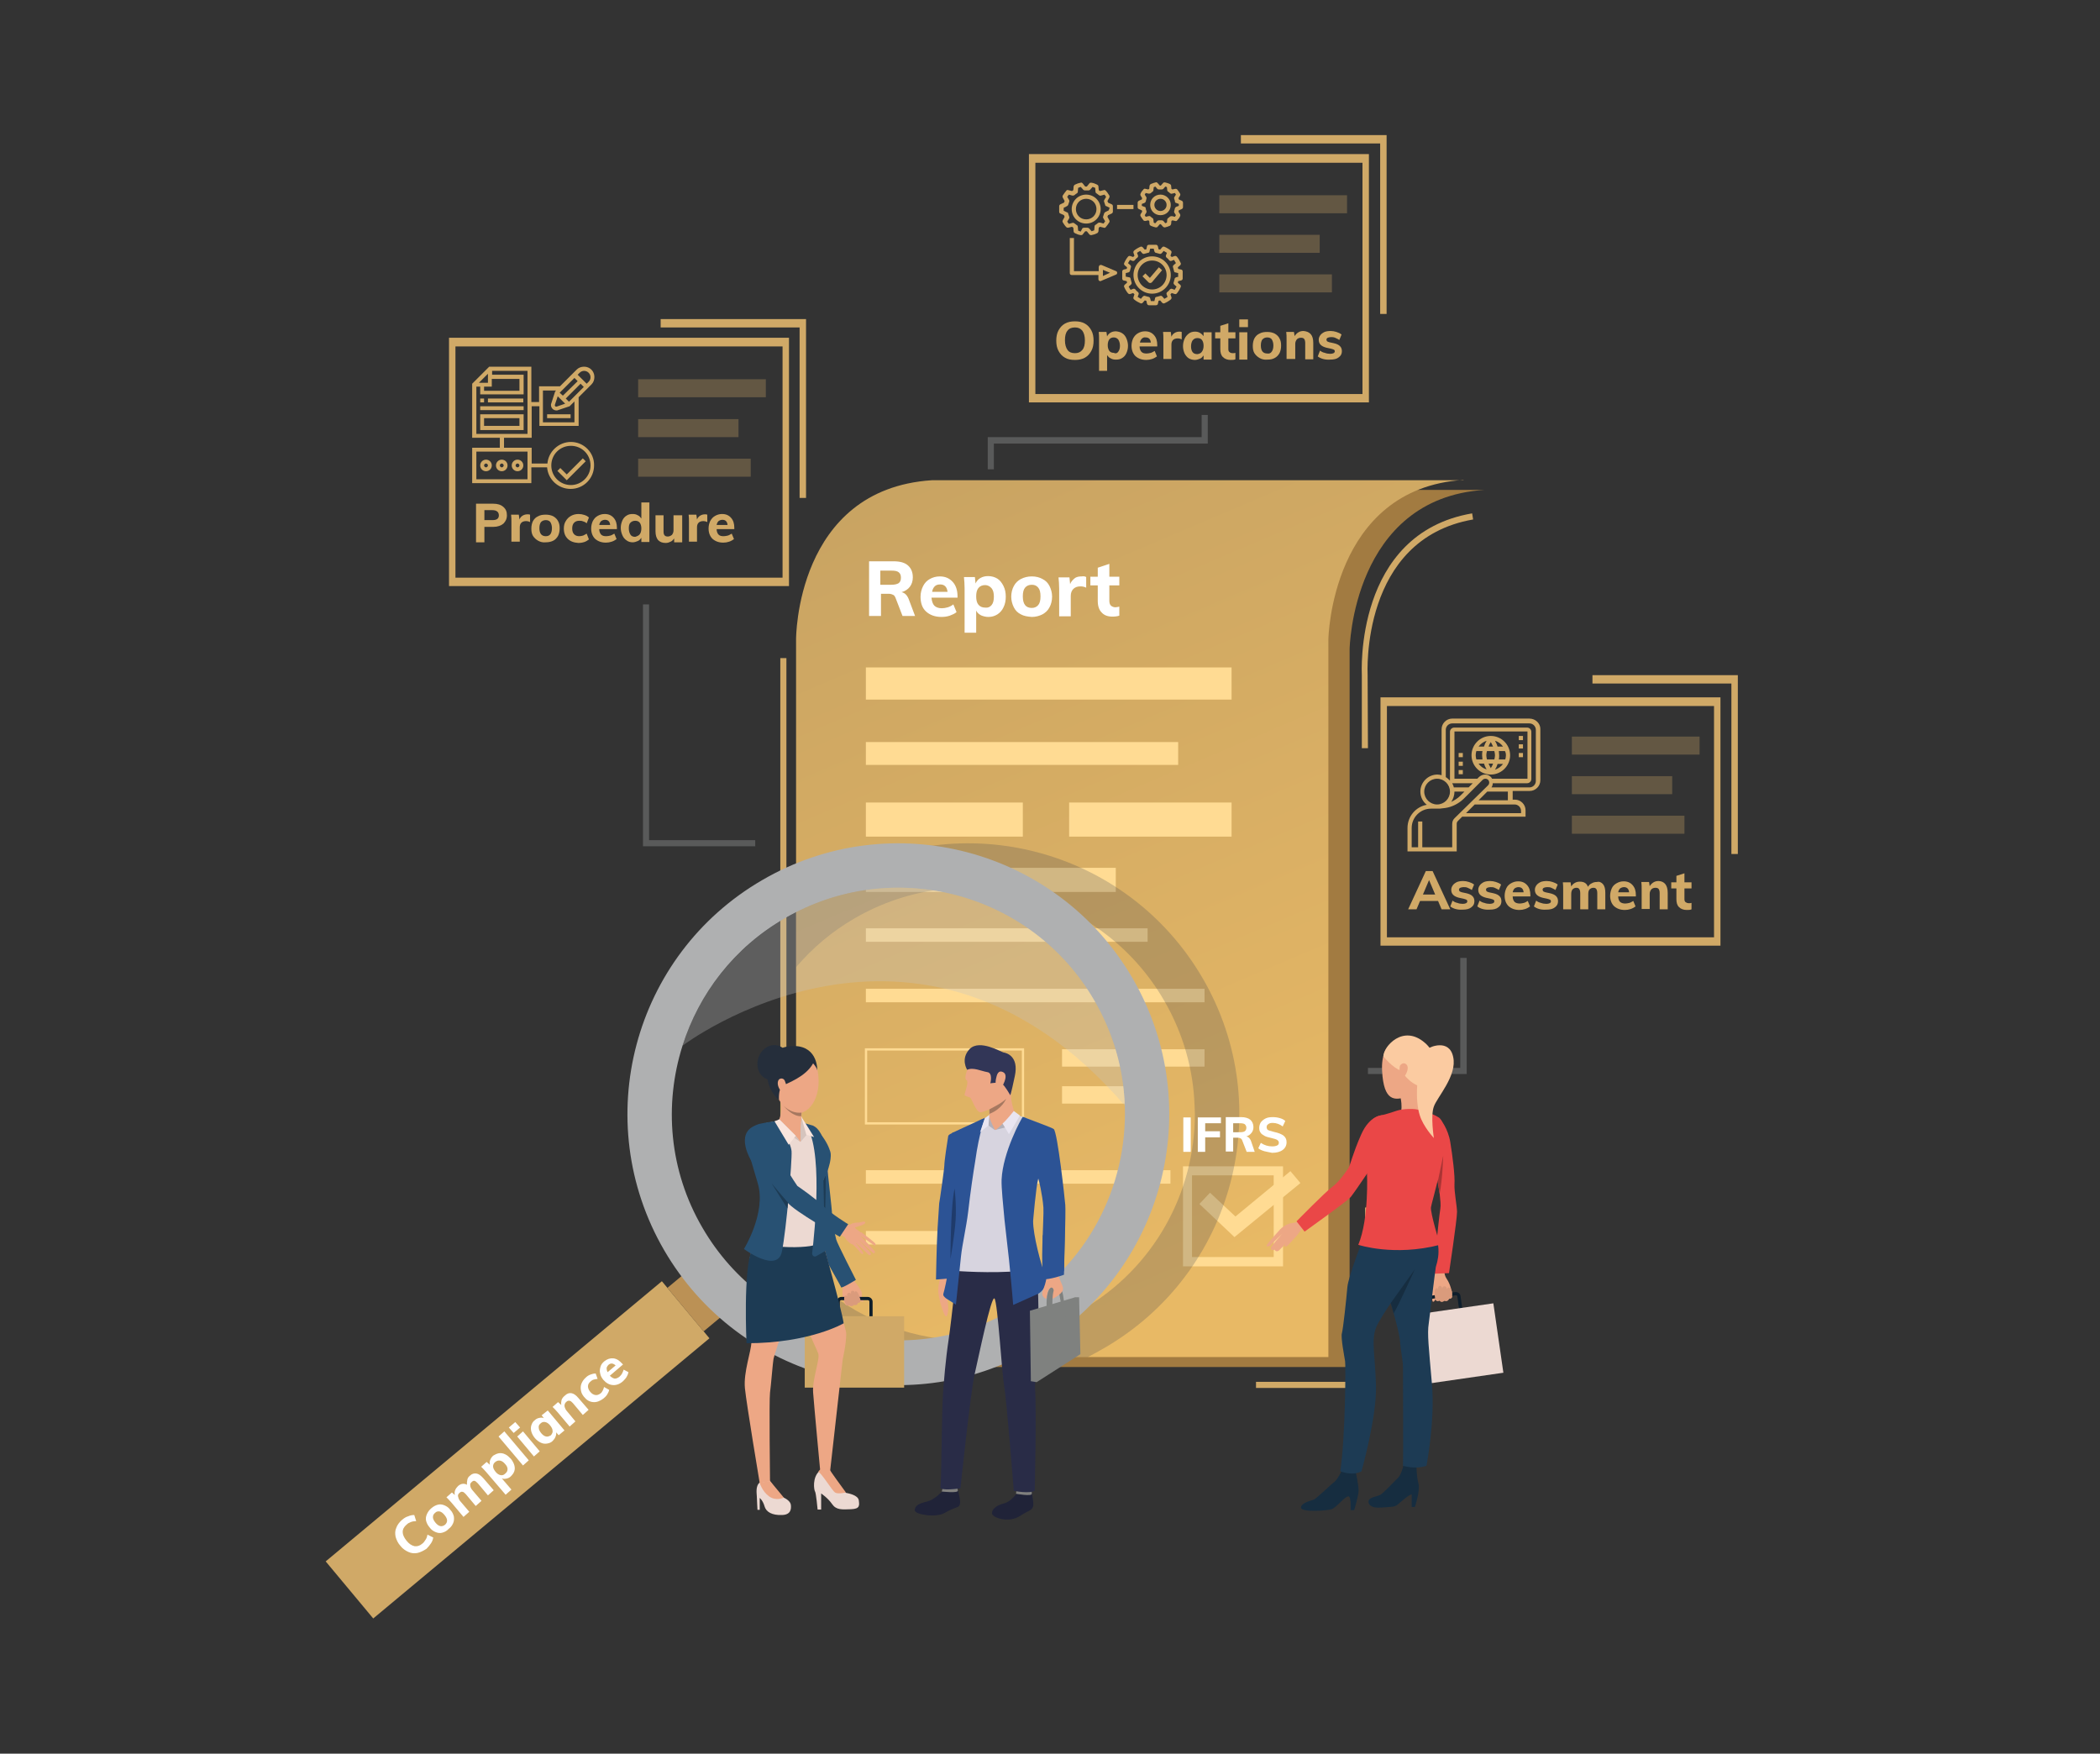 <?xml version="1.0" encoding="utf-8"?>
<!-- Generator: Adobe Illustrator 21.0.0, SVG Export Plug-In . SVG Version: 6.00 Build 0)  -->
<svg version="1.1" id="Layer_1" xmlns="http://www.w3.org/2000/svg" xmlns:xlink="http://www.w3.org/1999/xlink" x="0px" y="0px"
	 viewBox="0 0 652.9 545.2" style="enable-background:new 0 0 652.9 545.2;" xml:space="preserve">
<rect x="0" y="0" width="652.9" height="545.2" fill="#333333" stroke="none"/>
<style type="text/css">
	.st0{fill:#A27B41;}
	.st1{fill:#D0A967;}
	.st2{fill:url(#SVGID_1_);}
	.st3{fill:#FFDB93;}
	.st4{opacity:0.31;}
	.st5{fill:#AFB0B1;}
	.st6{opacity:0.24;fill:#3F444F;}
	.st7{fill:#BB9155;}
	.st8{opacity:0.3;fill:#C1C1C1;}
	.st9{fill:#EDA785;}
	.st10{fill:#162D40;}
	.st11{fill:#0E1E2B;}
	.st12{fill:#ECD9D2;}
	.st13{fill:#DA9B7C;}
	.st14{fill:#EA4747;}
	.st15{fill:#1D3B54;}
	.st16{fill:#FBCBA1;}
	.st17{fill:#AA3434;}
	.st18{fill:#285173;}
	.st19{fill:#D5C4BD;}
	.st20{fill:#252E3B;}
	.st21{fill:#F9E5DD;}
	.st22{fill:#A67860;}
	.st23{fill:#2C5395;}
	.st24{fill:#202338;}
	.st25{fill:#80807E;}
	.st26{fill:#292C47;}
	.st27{fill:#D7D4DF;}
	.st28{fill:#5D676C;}
	.st29{fill:#7F817F;}
	.st30{fill:#B3B0B9;}
	.st31{fill:#E9E5F1;}
	.st32{fill:#1F3B6B;}
	.st33{fill:#323657;}
	.st34{fill:#FFFFFF;stroke:#231F20;stroke-miterlimit:10;}
	.st35{fill:#FFFFFF;}
	.st36{opacity:0.31;fill:#D0A967;}
</style>
<g>
	<path class="st0" d="M461.6,152.3H296.3c-42.4,2.8-42.2,49.5-42.2,49.5l0,0V425h165.5V201.8C419.6,201.8,420.4,154.9,461.6,152.3z"
		/>
	<g>
		<rect x="242.6" y="204.6" class="st1" width="1.9" height="171.8"/>
	</g>
	<linearGradient id="SVGID_1_" gradientUnits="userSpaceOnUse" x1="394.859" y1="388.146" x2="278.876" y2="115.43">
		<stop  offset="0" style="stop-color:#E8B965"/>
		<stop  offset="1" style="stop-color:#C5A162"/>
	</linearGradient>
	<path class="st2" d="M455,149.2c-41.2,2.7-42,49.5-42,49.5v223.2H247.5V198.8c0,0-0.2-46.7,42.2-49.5H455z"/>
	<rect x="269.2" y="207.5" class="st3" width="113.7" height="10"/>
	<rect x="269.2" y="230.7" class="st3" width="97.1" height="7.1"/>
	<rect x="269.2" y="249.5" class="st3" width="48.8" height="10.6"/>
	<rect x="332.4" y="249.5" class="st3" width="50.5" height="10.6"/>
	<rect x="269.2" y="269.8" class="st3" width="77.7" height="7.5"/>
	<rect x="269.2" y="288.6" class="st3" width="87.6" height="4.2"/>
	<rect x="269.2" y="307.4" class="st3" width="105.3" height="4.2"/>
	<g>
		<path class="st3" d="M318.4,349.6h-49.5v-23.7h49.5V349.6z M269.6,348.9h48.1v-22.3h-48.1V348.9z"/>
	</g>
	<rect x="330.2" y="326.2" class="st3" width="44.3" height="5.4"/>
	<rect x="330.2" y="337.7" class="st3" width="31.4" height="5.4"/>
	<rect x="269.2" y="363.8" class="st3" width="94.7" height="4.2"/>
	<rect x="269.2" y="382.7" class="st3" width="49.9" height="4.2"/>
	<g class="st4">
		<polygon class="st5" points="456,333.9 425.3,333.9 425.3,332 454,332 454,297.8 456,297.8 		"/>
	</g>
	<g class="st4">
		<polygon class="st5" points="309,145.9 307.1,145.9 307.1,135.9 373.6,135.9 373.6,129 375.5,129 375.5,137.9 309,137.9 		"/>
	</g>
	<g class="st4">
		<polygon class="st5" points="234.8,263.1 199.9,263.1 199.9,187.9 201.8,187.9 201.8,261.2 234.8,261.2 		"/>
	</g>
	<g>
		<path class="st1" d="M425.3,232.6h-1.9v-22.7c0-0.4-2.5-44,34.3-50.3l0.3,1.9c-35.1,6.1-32.8,47.9-32.8,48.4L425.3,232.6z"/>
	</g>
	<g>
		<polygon class="st1" points="426.3,431.5 390.5,431.5 390.5,429.6 424.4,429.6 424.4,375.4 426.3,375.4 		"/>
	</g>
	<g>
		<path class="st3" d="M398.9,393.7h-31.1v-31.1h31.1V393.7z M370.6,390.8H396v-25.4h-25.4V390.8z"/>
	</g>
	<g>
		<polygon class="st3" points="383.8,384.6 372.9,374.3 376.2,370.8 384.1,378.2 401.2,364.1 404.3,367.8 		"/>
	</g>
	<path class="st6" d="M373.9,304.1c-23.4-40.2-74.9-53.9-115.1-30.5c-4,2.3-7.8,5-11.3,7.8v19.3c5-5.9,11.1-11.1,18.2-15.2
		c33.6-19.5,76.7-8.1,96.2,25.5c6,10.3,9.1,21.5,9.5,32.7c0,0.9,0.1,1.7,0.1,2.6c0,24.3-12.6,47.9-35.1,60.9
		c-29.9,17.4-67.3,10.2-88.9-15.2v19.3c5.1,4.2,10.6,7.7,16.4,10.6h74.3c1.7-0.9,3.4-1.8,5.1-2.8
		C383.6,395.8,397.3,344.3,373.9,304.1z"/>
	
		<rect x="92.7" y="439.2" transform="matrix(-0.768 0.64 -0.64 -0.768 572.848 694.039)" class="st1" width="136.1" height="23.1"/>
	
		<rect x="212.2" y="396.1" transform="matrix(-0.768 0.64 -0.64 -0.768 640.837 577.634)" class="st7" width="7.3" height="17.6"/>
	<path class="st5" d="M206.5,388.7c23.4,40.2,74.9,53.9,115.1,30.5c40.2-23.4,53.9-74.9,30.5-115.1c-23.4-40.2-74.9-53.9-115.1-30.5
		C196.8,296.9,183.1,348.4,206.5,388.7z M218.4,381.7c-10.4-17.8-12-38.3-6.2-56.6c5.1-16.1,16-30.5,31.8-39.6
		c33.6-19.5,76.7-8.1,96.2,25.5c6,10.3,9.1,21.5,9.5,32.7c0,0,0,0,0,0c0.9,25.2-11.7,50-35,63.5C281,426.7,237.9,415.3,218.4,381.7z
		"/>
	<path class="st8" d="M212.2,325.1c0,0,73.3-55.7,137.5,18.6c0,0,0,0,0,0c-0.4-11.1-3.5-22.4-9.5-32.7c-19.5-33.6-62.6-45-96.2-25.5
		C228.2,294.7,217.3,309,212.2,325.1z"/>
	<g>
		<path class="st9" d="M404.2,379.6c0,0-1.6,0.6-2.8,0.7s-3,1.4-3.4,1.9c-0.5,0.6-4.1,4.5-4.2,5c-0.1,0.5,0.9,0.3,1.3-0.1
			c0.3-0.4,3.6-3.6,3.6-3.6s-3.6,4-3.6,4.5c0,0.5,0.6,0.9,1.2,0.5c0,0,0.5,1.1,1.5,0.1l1.9-1.9c0,0-0.8,1.1,0.2,0.8
			c0.6-0.2,2.4-2.5,2.9-2.9c0.5-0.4,2.5-3.4,2.5-3.4L404.2,379.6z"/>
		<path class="st10" d="M417.1,457.4c0,0-1.4,2.7-2.2,3.3c-0.8,0.5-5.5,5.1-6.4,5.5c-1,0.4-4,1-4,2.5c0,1.5,7.9,1,9.5,0.5
			c1.5-0.5,4.1-4,5.2-4c1,0,0.7,4.3,0.7,4.3h1.1c0,0,1.4-4.5,1.4-6.1c0-1.6-0.9-5.9-0.9-5.9H417.1z"/>
		<path class="st10" d="M436.3,455.7c0,0-0.6,2.7-1.6,3.7c-1,0.9-4.7,5-5.7,5.4c-0.9,0.4-2.8,0.7-3.3,1.4c-0.6,0.7-0.2,2.7,3.3,2.5
			c3.5-0.2,4.7-0.2,5.5-0.9c0.8-0.7,3.6-3.2,4.4-3.2v3.9h1c0,0,1.7-5.1,1.1-7.3c-0.6-2.2-0.6-5.1-0.6-5.1L436.3,455.7z"/>
		<path class="st9" d="M434.9,339.3c0,0,1.6,4.2,0.4,7.4c0,0,5.9-0.4,6.1-1c0.2-0.7-0.2-6.9,0.6-8.7
			C442.8,335,434.9,339.3,434.9,339.3z"/>
		<g>
			<g>
				<g>
					<path class="st9" d="M445.6,395.1c0,0-0.3,0.9-0.3,1.6c0,0.5-0.3,1.4-0.4,1.9c-0.1,0.5-0.4,2.5-0.3,3c0,0.2,0.7,1.4,0.7,1.8
						c0,0.4-0.1,1.3,0.3,1.3c0.4,0,0.7-0.8,0.7-0.8s0,0.4,0.4,0.5c0.7,0.2,0.9-0.2,0.9-0.2s0.3,0.4,0.6,0.4c0.6,0,0.9-0.3,0.9-0.3
						s0.3,0.2,0.7,0.1c0.5-0.1,0.7-0.7,0.7-0.7s0.7,0,0.9-0.4c0.1-0.4,0-0.7,0.1-1c0-0.3-0.5-3-1.7-4.7c-1.2-1.7-0.6-3.9-0.6-3.9
						L445.6,395.1z"/>
				</g>
			</g>
		</g>
		<g>
			<path class="st11" d="M443.8,409.7l-0.7-5.1c-0.1-0.8,0.4-1.6,1.3-1.7l8-1.2c0.8-0.1,1.6,0.4,1.7,1.3l0.7,5.1
				c0.1,0.8-0.4,1.6-1.3,1.7l-8,1.2C444.7,411.1,443.9,410.5,443.8,409.7z M444.5,403.9c-0.3,0-0.5,0.3-0.4,0.6l0.7,5.1
				c0,0.3,0.3,0.5,0.6,0.4l8-1.2c0.3,0,0.5-0.3,0.4-0.6l-0.7-5.1c0-0.3-0.3-0.5-0.6-0.4L444.5,403.9z"/>
		</g>
		<g>
			
				<rect x="435.9" y="407.7" transform="matrix(-0.99 0.143 -0.143 -0.99 957.249 768.06)" class="st12" width="30" height="21.8"/>
		</g>
		<g>
			<g>
				<path class="st13" d="M446.2,403.7c0,0-0.5-2.4,0.1-3c0.5-0.6,0.8,0.2,0.8,0.2s-0.2-0.8,0.4-1.1c0.7-0.3,0.9,0.8,0.9,0.8
					s0-0.7,0.7-0.7c0.7,0,0.7,0.9,0.7,0.9s0.5-1,1.1-0.3c1,1.2,0.5,2.9,0.5,2.9s-0.1,0.4-0.9,0.4c0,0-0.3,1-1.4,0.6
					c0,0-0.9,0.8-1.5,0C447.6,404.2,446.6,405,446.2,403.7z"/>
			</g>
		</g>
		<path class="st14" d="M434.3,345.3c0,0-3.5,1.2-5.1,1.5c-1.6,0.3-4.9,1.9-4.6,7.6c0.3,5.7,1.3,10.7,1.6,13.2
			c0.4,2.5,0.1,8.7-0.4,11.8c0,0,8.4,2.1,18.3,0c0,0-1.7-5.2-1.7-6.6c0-1.3,5.8-12.4,6.1-14.2c0.3-1.7,1.4-9.5-1.2-11.2
			c-2.6-1.7-4.8-1.5-5.9-2.2C440.2,344.5,436,344.7,434.3,345.3z"/>
		<path class="st14" d="M429.8,346.7c0,0-3.9-0.1-6.6,6c-2.7,6.1-3.4,9.6-4,10.5c-0.6,0.9-2.8,4.2-5,5.8
			c-2.2,1.6-11.1,10.7-11.1,10.7l2.5,3.2c0,0,12.9-9.2,14.3-10.7c1.3-1.6,9.5-13.5,10-15.3C430.3,354.9,434.1,348.5,429.8,346.7z"/>
		<path class="st14" d="M453,376.8c0,2.4-2.5,19-2.5,19l-4.8,0.2c0,0,1.5-16.4,2.1-20.2c0.2-1.1,0-2.8-0.2-4.7v0
			c-0.2-1.2-0.4-2.5-0.6-3.7c-0.7-3.3-1.4-6.2-1.4-6.2s-4.3-14.1,2.3-13.1c0,0,2.3,2.7,3,7c0.7,4.2,1.5,10.6,1.3,13.1
			C452.1,370.6,453,375,453,376.8z"/>
		<path class="st15" d="M425.8,379.4c0,0-1.5,3.6-1.7,4.5c-0.1,0.9-4.9,12.8-5.2,16.3c-0.3,3.5-1.3,12.9-1.7,14.3
			c-0.4,1.3,0.8,7.4,1,8.7c0.2,1.3,0.1,23.3-1.5,34.2c0,0,3.8,1.6,6.6,0c0,0,4.8-17,4.5-26.7c-0.3-9.8-1.5-13.9,0-17.9
			c1.5-3.9,10.4-15.8,11.3-17c0.9-1.3,6.5-8.2,1.2-15.7C435,372.5,425.8,379.4,425.8,379.4z"/>
		<path class="st15" d="M444.2,411.5c-0.5,3.1,0,7.3,1,18.8c1,11.5-1.7,25.4-1.7,25.4c-3.4,1.2-7.3,0-7.3,0c0.1-0.8,0-28,0-30.4
			c0-2.4-0.7-5.2-0.9-8c-0.1-1.9-1-5.4-2-9c-0.3-1.1-0.6-2.1-0.9-3.2c0,0,0,0,0,0c-0.2-0.6-0.3-1.2-0.5-1.7
			c-1.4-4.8-3.3-23.6-3.3-23.6s10.4-8.4,15.5-0.5c5.1,7.9,2.5,13.6,2.3,14.6C446.2,395,444.6,408.4,444.2,411.5z"/>
		<path class="st14" d="M425,364.7c0,0,0.7,14.1-2.7,22.3c0,0,11.1,3.7,25.4,0c0,0-3.1-10.1-2.8-11.7c0.2-1.5,5.6-19.4,4-23.6
			C447.2,347.5,426.6,351.5,425,364.7z"/>
		<path class="st9" d="M438.2,322.9c-2.5-0.3-9,0.2-8.5,10c0.5,9.7,4,9.2,7.6,8.1c3.5-1,7.8-8.6,7.8-10.6
			C445.1,328.4,445.4,323.7,438.2,322.9z"/>
		<path class="st16" d="M430.1,328.4c0,0,2.8,3.6,5.6,4.5c0,0,2.2,3.9,6,4.9c0,0,8.1-7.8,1.3-13.6
			C436.2,318.3,430.1,325.4,430.1,328.4z"/>
		<path class="st9" d="M435.2,331.5c0.1-0.5,1.3-1.6,2.2-0.4c0.9,1.2-0.7,4-1.4,4C435.4,335.2,434.9,333.5,435.2,331.5z"/>
		<path class="st16" d="M444.2,325.9c0.2-0.3,6.4-3.1,7.6,2.7c1.3,5.8-5,12.5-6,15.4c-1.1,2.9,0,9.8,0,9.8s-3.3-3.5-4.4-7.1
			C440.1,342.7,439.7,332.7,444.2,325.9z"/>
		<path class="st10" d="M439.9,394.6c-0.1,0.2-5.3,11.7-6.6,13.7c-0.3-1.1-0.6-2.1-0.9-3.2c0,0,0,0,0,0S439.7,394.9,439.9,394.6z"/>
		<path class="st17" d="M448.7,359.3c0,0-0.2,7.3-1.1,11.8c-0.2-1.2-0.4-2.5-0.6-3.7C447,367.2,448.5,360.4,448.7,359.3z"/>
	</g>
	<g>
		<g>
			<g>
				<path class="st9" d="M264.5,396.7c0,0,0.6,0.6,0.9,1.2c0.2,0.5,0.8,1,1,1.4c0.3,0.3,1.3,1.9,1.5,2.4c0.1,0.2,0,1.4,0.1,1.8
					c0.2,0.4,0.6,1,0.3,1.2c-0.3,0.1-0.9-0.4-0.9-0.4s0.1,0.3-0.1,0.5c-0.5,0.4-0.9,0.1-0.9,0.1s-0.1,0.5-0.3,0.6
					c-0.5,0.2-0.9,0-0.9,0s-0.2,0.4-0.6,0.5c-0.5,0.1-0.8-0.3-0.8-0.3s-0.6,0.3-0.8,0c-0.3-0.2-0.3-0.5-0.5-0.7
					c-0.2-0.2-0.8-2.6-0.5-4.6c0.3-1.9-1.2-3.3-1.2-3.3L264.5,396.7z"/>
			</g>
		</g>
	</g>
	<g>
		<path class="st11" d="M269.8,411.4h-8.2c-0.8,0-1.5-0.7-1.5-1.5v-5.2c0-0.8,0.7-1.5,1.5-1.5h8.2c0.8,0,1.5,0.7,1.5,1.5v5.2
			C271.3,410.7,270.6,411.4,269.8,411.4z M261.6,404.2c-0.3,0-0.5,0.2-0.5,0.5v5.2c0,0.3,0.2,0.5,0.5,0.5h8.2c0.3,0,0.5-0.2,0.5-0.5
			v-5.2c0-0.3-0.2-0.5-0.5-0.5H261.6z"/>
	</g>
	<g>
		<rect x="250.2" y="409.2" class="st1" width="30.9" height="22.2"/>
	</g>
	<g>
		<path class="st9" d="M252.6,349.9c0,0-1.6,0-2.3,4.8c-0.7,4.7,0.6,6.7,0.8,8.7c0.2,2,2.5,14.7,2.5,15.3c0.1,0.6,0.4,7.3,1.3,9.1
			c0.9,1.8,7.5,12,7.6,12.5c0.1,0.5,3.2-1.8,3.2-1.8s-5.2-10.9-5.5-12.1s-2.4-7.6-2.1-9.5c0.3-1.9-0.9-12.6-0.8-13.8
			C257.4,361.8,255.6,350.6,252.6,349.9z"/>
	</g>
	<g>
		<path class="st18" d="M252.6,349.9c0,0-1.6,0-2.3,4.8c-0.7,4.7-0.1,6.4,0.3,8.5c0.4,1.9,1.7,13.8,1.8,14.4
			c0.1,0.6,1.6,7.7,2.5,10.2c0.6,1.9,6.5,11.9,6.6,12.4c0.1,0.5,4.6-2.3,4.6-2.3s-5.8-11.3-6.1-12.5c-0.3-1.2-1.3-5.5-1.3-7.5
			c0-2.3-1.5-13.6-1.4-14.8C257.4,361.8,257,351.5,252.6,349.9z"/>
	</g>
	<path class="st12" d="M239.3,460.3c0,0,2.8,4.1,3.9,5.1c0,0,2.6,0.9,2.7,2.6c0.1,1.1,0,3-2.9,3c-2.9,0.1-4.8-0.9-5.3-2.7
		c-0.5-1.8-1.5-2.6-1.5-2.6v3.7h-0.7c0,0-0.2-3.6-0.2-4.2c0-0.7-0.5-3.2,0.9-4.3C237.5,459.9,239.3,460.3,239.3,460.3z"/>
	<path class="st12" d="M258,457.1c0,0,0.5,1.1,1.4,2.3c0.7,0.9,2.7,4.4,3.6,4.7c0.9,0.2,3.7,0.7,4,2.3c0.2,1.6,0.4,2.7-2.4,2.8
		c-2.8,0.1-4.6,0.3-5.9-1.6c-1.3-1.9-3.4-3.3-3.4-3.3v5h-1.1c0,0-0.5-5.3-0.8-5.6c-0.3-0.4-1-4.4,1.5-6.5
		C257.5,455,258,457.1,258,457.1z"/>
	<path class="st9" d="M237.5,381.3c0,0-3.5,4.5-4.4,9.9c-0.9,5.4,0.6,23.4,0.5,26.1c0,2.7-2.5,9.3-2,14.3c0.5,5,4.6,29.5,4.6,29.5
		l3.2-0.6c0,0-0.3-25.4,0-27.5c0.3-2.1,0.9-9.8,1.1-10.6c0.1-0.9,7.8-23.6,7.8-27.4C248.2,390.9,245.9,375,237.5,381.3z"/>
	<path class="st9" d="M255,383.1c0,0,5.7,21.8,6.4,24.9c0.7,3,1.7,5.5,1.7,6.8c0,3-1.1,7.8-1.1,7.8l-3.9,34.6H255
		c0,0-1.9-20.2-2.2-24.3c-0.3-4.1,2.2-10.4,1.6-12.1s-9.9-21.7-9.9-21.7S237.3,376.7,255,383.1z"/>
	<path class="st9" d="M243.7,465.6c0,0-2.4,1.2-4.6-0.4c-2.2-1.6-2.9-4.2-2.9-4.2l3.2-0.6L243.7,465.6z"/>
	<path class="st9" d="M263,464c0,0-2.5,0.6-3.4,0c-0.9-0.6-4.2-6.1-5.2-6.4c0,0,1-2.1,3.6-0.6C258,457.1,262.3,463.1,263,464z"/>
	<path class="st15" d="M262.3,411.4c0,0-10.5,6.2-30.2,6.2c0,0-1.1-22.9,1.7-29.3c2.9-6.4,21.9-2.4,21.9-2.4
		S261.6,406.7,262.3,411.4z"/>
	<g>
		<path class="st12" d="M247.9,348.2c0,0,3.1,1.4,4.1,1.7c1.1,0.2,5.2,5.6,5.9,7.5c0.7,2,0,4.9-1.5,8.3c-1.5,3.4-0.1,4.6-0.8,8
			c-0.7,3.4-1.3,10.7-1.1,12.6c0.1,1.9-17.2,2.3-21.1-1.2c0,0,4-5.9,4.5-6.8c0.5-0.8,0.1-5.5-0.4-6.7c-0.5-1.2-3.6-11.3-3.6-11.3
			s-2.5-7.8-0.2-9.5c2-1.5,7.4-2.1,8.4-2.4C243.1,348,245.9,347.9,247.9,348.2z"/>
	</g>
	<g>
		<path class="st19" d="M248.9,355l1.9-2.2l-1.6-5.7C249.1,347.1,248.6,350.3,248.9,355z"/>
	</g>
	<g>
		<path class="st9" d="M244.1,326.5c1.8-0.6,8.5-2.2,10.1,6.3c1.6,8.5-3.1,14.6-7.5,13c-4.3-1.6-7-7.5-7.3-12
			S241.8,327.3,244.1,326.5z"/>
	</g>
	<g>
		<path class="st20" d="M254.1,332.8c0,0,0.3-7.3-6.9-7.6c-7.3-0.3-9.2,5.7-8.6,10.1c0.6,4.4,3.6,6.7,3.6,6.7s-0.3-3.5,1.1-4.4
			c1.4-0.9,7.1-2.7,9.5-7C252.8,330.6,254,331.9,254.1,332.8z"/>
	</g>
	<g>
		
			<ellipse transform="matrix(0.312 -0.95 0.95 0.312 -148.659 455.702)" class="st20" cx="240.5" cy="330.5" rx="5.5" ry="4.8"/>
	</g>
	<g>
		<path class="st9" d="M249.4,344.7c0,0-0.6,5.6-0.5,7.4c0,0-3.2,3.2-6.8-3.7c0,0,1.5-2.8,0.4-6.7
			C241.3,337.8,249.4,344.7,249.4,344.7z"/>
	</g>
	<g>
		<polygon class="st9" points="248.9,352.1 248.9,355 245.2,352.3 		"/>
	</g>
	<g>
		<polygon class="st19" points="248.9,355 247.4,353.1 242.3,348 240.6,349.6 		"/>
	</g>
	<g>
		<path class="st18" d="M241.6,348.5c0,0,4.3,6.5,4.5,9.4c0.2,2.9-1.6,24.3-3,31.2c-1.4,6.9-11.8-0.8-11.8-0.8s7-11.3,4.3-20.4
			c-2.7-9.1-3.7-12.7-3.7-12.7s0.9-5,4.2-5.8C238.9,348.8,241.6,348.5,241.6,348.5z"/>
	</g>
	<g>
		<path class="st18" d="M258.2,358.2c0,0,0.8,2.7-2.2,8.8c0,0,0,7.7,0.1,10.2c0.1,2.4,0.7,11.6,0.7,11.6l-3,1.7
			c-0.6,0.4-1.3-0.1-1.3-0.8c0.8-7,3.6-33.4-2.3-40.5l2.4,0.7C252.6,349.9,256.8,353.4,258.2,358.2z"/>
	</g>
	<g>
		<path class="st9" d="M244,336c-0.3-0.7-1.1-0.9-1.7-0.5c-0.5,0.4-0.8,1.5,0,3C243.2,340,246,341.1,244,336z"/>
	</g>
	<g>
		<polygon class="st21" points="250.7,352.8 253.1,353.5 249.1,347.1 		"/>
	</g>
	<g>
		<polygon class="st21" points="247.4,353.1 245.2,355.9 240.8,348.6 242.3,348 		"/>
	</g>
	<g>
		<path class="st22" d="M249.2,345.9l-0.1,1.1c0,0-2.5,0.5-5.8-3.6C243.3,343.5,245.7,346.3,249.2,345.9z"/>
	</g>
	<g>
		<g>
			<g>
				<path class="st9" d="M262.2,380.2c0,0,1.5,1,2.3,0.4c0.7-0.5,2-0.5,2.4-0.5c0.5,0,2.1-0.7,2.1,0c0,0.7-2.5,1.2-3.1,1.5
					c-0.5,0.2,1.8,1.3,2,1.9c0.3,0.5-1.8,4.2-3.3,3.2c-1.5-0.9-2.4-2.9-2.7-3c-0.3-0.1-1.1-0.6-1.1-0.6L262.2,380.2z"/>
			</g>
		</g>
	</g>
	<g>
		<path class="st9" d="M234,350.5c0,0,2.1-0.5,3.8,1.4c1.8,1.9,2.7,5.1,3.1,6.1c0.5,1,6.4,10.4,6.7,10.7c0.3,0.2,6.3,5,9,7.6
			c2.7,2.6,8,5.5,8,5.5l-2,2.8c0,0-16.1-8.6-18.1-11.7c-2-3.1-10.2-11.8-10.2-11.8S229.7,353.6,234,350.5z"/>
	</g>
	<g>
		<g>
			<g>
				<path class="st9" d="M267.8,383.1c0,0,4.3,3.2,4.4,3.6c0.1,0.5-0.1,0.7-0.5,0.4c-0.4-0.3-4.3-3-4.3-3s4.5,4.6,4.6,5
					c0.1,0.2-0.2,0.7-0.5,0.5c-0.2-0.1-4.9-4.5-4.9-4.5s4.2,4.3,4.2,4.7c0,0.3-0.4,0.6-0.7,0.3c-0.3-0.3-4.4-4.1-4.4-4.1
					s2.8,3.3,2.7,3.6c-0.1,0.2-0.3,0.6-1-0.3c-0.7-0.9-2.6-2.8-2.6-2.8L267.8,383.1z"/>
			</g>
		</g>
	</g>
	<path class="st15" d="M256.7,365.5c0,0,0.1,9.7-0.4,14.3L256,367L256.7,365.5z"/>
	<g>
		<path class="st18" d="M235.1,349.8c0,0,1.2,0.2,3,2.1c1.8,1.9,2.7,5.1,3.1,6.1c0.5,1,6.4,10.4,6.7,10.7c0.3,0.2,5.3,3.6,8,6.2
			c2.7,2.6,7.8,5.7,7.8,5.7l-2.6,3.9c0,0-14.2-7.9-16.4-10.8c-2.4-3.2-11-12.6-11-12.6S228.1,352.3,235.1,349.8z"/>
	</g>
	<g>
		<g>
			<path class="st13" d="M267.5,404c0,0-0.6-2.2-1.2-2.5c-0.7-0.3-0.5,0.5-0.5,0.5s-0.1-0.8-0.8-0.7c-0.6,0-0.4,1-0.4,1
				s-0.3-0.6-0.9-0.3c-0.6,0.3-0.2,1-0.2,1s-0.8-0.6-1,0.2c-0.3,1.4,0.7,2.6,0.7,2.6s0.3,0.3,0.9,0c0,0,0.6,0.7,1.4-0.1
				c0,0,1.1,0.3,1.2-0.6C266.5,405,267.7,405.3,267.5,404z"/>
		</g>
	</g>
	<path class="st15" d="M244.8,375.7l-4.9-7.8c0,0,4.1,4.9,4.6,5.4c0.4,0.5,0.5,0.6,0.5,0.6S244.8,375.5,244.8,375.7z"/>
	<g>
		<path class="st9" d="M295.4,394.6c0,0,0.3,1.5,0.9,3.1c0.3,0.8,0.4,5.7,0.4,6.4c0,0.5-0.4,0.2-0.6-0.1c-0.1-0.2-0.4-1.9-0.7-2.8
			c-0.3-0.8-0.5-1.1-0.6-0.8c-0.1,0.2-0.4,3.4-0.1,4.8c0.3,1.4,0,4.5-0.7,4c-0.7-0.5-2.4-6.1-2.3-8.3c0.1-2.1,0.9-4.8,0.9-4.8
			L295.4,394.6z"/>
		<g>
			<path class="st23" d="M294.8,397.5c0,0,2.3-15.5,3-18.5c0.3-1.3,1.1-4.7,1.5-7.4c0.2-0.9,0.3-1.8,0.4-2.7c0,0,0,0,0,0
				c0.5-3.6,0.6-6.9,0.6-6.9s2-9.3-3.8-9.9c0,0-1.6,0.5-1.7,1.1c-0.4,2.5-1.2,7.8-1.2,9.1c0,1-1.5,11.5-1.6,11.8
				c0,0.7-0.4,5.5-0.5,7.7c-0.3,4.9-0.5,16-0.5,16L294.8,397.5z"/>
		</g>
		<g>
			<path class="st24" d="M292.9,463.7c0,0-2.3,2.5-4.6,3.1c-2.3,0.5-3.9,1.2-3.9,2.7c0,1.4,6.6,2.4,9.2,0.9c3.9-2.2,4.3-1.5,4.8-2.6
				c0.4-1.1-0.5-4-0.5-4.4C297.9,463,292.9,463.7,292.9,463.7z"/>
		</g>
		<g>
			<path class="st24" d="M316,464.4c0,0-1.7,2.5-3.9,3c-2.2,0.6-3.6,1.6-3.7,3c-0.1,1.4,5.2,3.3,8.9,0.8c2.4-1.6,3.3-1.5,3.8-2.6
				c0.5-1-0.3-3.9-0.2-4.3C320.9,464,316,464.4,316,464.4z"/>
		</g>
		<g>
			<path class="st25" d="M293.1,462.5c0,0-0.3,1.2-0.3,1.2c0,0,5.2,0.6,5-0.3c-0.1-0.8-0.3-1.6-0.3-1.6L293.1,462.5z"/>
		</g>
		<g>
			<path class="st25" d="M316,463.2c0,0-0.1,1.2-0.1,1.2c0,0,4.9,0.9,4.9,0c0-0.7-0.3-1.7-0.3-1.7L316,463.2z"/>
		</g>
		<g>
			<path class="st26" d="M297.8,391.7c0,0-1.9,18.1-2.8,24.3c-1.1,7.3-1.5,13.2-1.8,17c-0.4,4.7-0.5,27.9-0.8,29.3
				c-0.3,1.4,6.2,0.4,6.2,0.4s3.2-30.3,4.4-35.4c1.1-4.7,5.2-24.8,6.2-23.6c1,1.3,2.3,23.5,3,27.2c0.7,3.7,3,32.6,3,32.6
				s5.1,1,6.5-0.1c0,0,0.6-24.9,0.1-31.8c-0.2-2.6,3.1-31.6-1.1-43.3C318.5,382.2,297.8,391.7,297.8,391.7z"/>
		</g>
		<g>
			<path class="st27" d="M329.8,394.3c0,0-3.1,1-4.5,0.7c-1.3-0.2-0.7-16.4-0.7-19.8c0-2.7-1.5-9.9-1.5-9.9s0,0,0,0c0,0,0,0,0,0
				c0,0,0,0,0,0c-0.1,0.5-2.2,8-2.2,11.6c-0.1,3.7,0.5,18,0.5,18l-5,2.4l-17.3,0.5l-2.5,0c0,0,0.4-8.5,0.5-11.3
				c0.1-1.8,0.4-5.1,0.4-8.3c0,0,0.1-3.4-0.3-4.8c0-6.4-0.4-12.8-0.4-12.8c-0.2-2.9-0.4-5.6-0.5-8.2c0.7-0.4,1.5-0.8,2.2-1.1
				c2.1-1,5-2.3,6.9-3.2c1.1-0.5,2.2-0.9,2.2-0.9s7.5-0.7,8.1-0.7c0.2,0,1.1,0.3,2.4,0.8c2.7,1,7.8,3.1,8.6,3.6
				c1.2,0.9,3.7,21.2,3.8,22.6C330.6,376,329.8,394.3,329.8,394.3z"/>
		</g>
		<g>
			<path class="st9" d="M315.6,346.4c-0.5,5-6.2,5-6.2,5s-2.3-2-2.2-3.5c0,0,0-0.1,0-0.1c0-0.3,0.3-0.6,0.4-1.2c0-0.1,0-0.2,0-0.2
				c0-0.1,0-0.2,0-0.2c0-0.4,0-0.8,0-1c0-0.1,0-0.2,0-0.2c0-0.1,0-0.1,0-0.1s0.9-1,2.1-2.1c2-2,4.8-4.5,4.8-3.5c0,0.1,0,0.1,0,0.2
				C313.8,341.6,315.6,346.4,315.6,346.4z"/>
		</g>
		<g>
			<path class="st28" d="M315,388c0,0,0.5,2.9,0.5,3.6l1-0.2c0,0-0.3-3-0.4-3.5L315,388z"/>
		</g>
		<g>
			<path class="st29" d="M330.8,404.7c0,0-0.3-4-1.4-4.6c-1.1-0.6-0.4,0.6-0.4,0.6s0.6,2.9,0.8,4.1
				C329.8,404.8,330.8,404.7,330.8,404.7z"/>
		</g>
		<g>
			<g>
				<polygon class="st29" points="320.2,407.5 334.3,403.3 334.5,420.8 320.5,429.4 				"/>
			</g>
		</g>
		<g>
			<polygon class="st29" points="320.5,429.4 322.3,429.7 335.9,421 335.5,403.3 334.3,403.3 			"/>
		</g>
		<path class="st30" d="M311.8,349.3l-2.3,2.1c0,0,2.7-0.2,3.2-0.6L311.8,349.3z"/>
		<path class="st26" d="M297,395.1c0,0,11,0.9,20.5,0v3.1c0,0-14.4,2.1-21-0.6L297,395.1z"/>
		<g>
			<path class="st23" d="M305.3,347.9c-0.6,0.3-1.3,0.6-2.1,1c-1.6,0.7-3.4,1.6-4.8,2.2c-0.8,0.4-1.7,0.8-2.4,1.1
				c0.1,2.6,0.2,5.4,0.4,8.3c0,0,0.2,7.3,0.6,14.1c0.1,1,0.2,2,0.1,3c-0.1,1.3-0.2,2.8-0.4,4.3c0,0,0,0,0,0.1c0,0.4-0.1,0.7-0.1,1.1
				c0,0,0,0,0,0c-0.9,7.7-2.5,16.5-3.3,19.1c-0.2,0.6,0.4,1.1,0.9,1.5l3,1.9c0,0,1.2-11.4,1.6-15.2c0.4-3.7,1.6-8.7,2.2-13.6v0
				c0.7-6.2,1.6-12.2,2.2-15.8c1.3-9.4,3.1-13.5,3.1-13.5L305.3,347.9z"/>
		</g>
		<g>
			<path class="st23" d="M324.4,375.4c0.2,3.1-1.1,20.4,0.2,20.6c1.3,0.2,6.2-0.8,6.2-0.8s0.6-18.6,0.4-20.6
				c-0.1-1.4-2.4-22.7-3.6-23.6c-0.7-0.5-5.8-2.3-8.3-3.3c-0.5-0.2-0.9-0.4-1.3-0.5c-0.5,0.6-6.2,11-6.6,19.5
				c-0.1,2.6,0.5,8,0.9,12.5c0.5,4.8,1,8.5,1.4,12.4c0.8,7.8,1.3,14.1,1.3,14.1l7.8-3.5c1.3-0.6,3-3.2,2.5-4.5
				c-1.8-5-4.1-13.7-4.1-18.1c0,0,0.9-10.8,1.6-13.2C322.9,366.4,324.1,371.4,324.4,375.4z"/>
		</g>
		<g>
			<path class="st9" d="M325.8,395.8c0,0-0.4,1.7-0.9,3.5c-0.5,1.7-1,2.3-0.8,3.3c0.2,0.7,1,1.3,1.2,1.1c0.2-0.2,0.3-3.2,1.5-3.2
				c1.2,0-0.3,3.6,0.4,3.3c0.7-0.3,3.5-1.8,3.3-3.3c-0.2-1.5-1.3-2.5-1.3-4.7c0-2-0.6-2.8-0.6-2.8L325.8,395.8z"/>
		</g>
		<g>
			<g>
				<path class="st29" d="M326.8,400.3c0,0-1.6,0.4-1.4,5.9l1.8-0.3c0,0-0.1-3,0.4-4.7C327.6,401.2,327.5,400.2,326.8,400.3z"/>
			</g>
		</g>
		<g>
			<path class="st23" d="M324.2,384.1l0.1,13.7c0,0,2.7-0.1,6.5-1.5l0.3-19.4L324.2,384.1z"/>
		</g>
		<path class="st27" d="M306.9,349.7c0,0-0.2,2.9,2.2,2.9c2.4,0.1,4.3-2.3,4.3-2.3l-4,1l-2.4-2.1L306.9,349.7z"/>
		<path class="st31" d="M315.2,345.4c0,0-2.3,2.9-3.5,3.9l2,3.3l3.4-5.8L315.2,345.4z"/>
		<path class="st30" d="M307.3,349.9l2.1,1.5c0,0-1.8-3.3-1.9-4.8L307.3,349.9z"/>
		<polygon class="st31" points="307.6,346.6 306.2,347.6 304.7,352 307.3,349.9 		"/>
		<path class="st32" d="M296.8,369.5c0,0,0.6,5.1,0.3,9.8c-0.3,4.7-1.6,12.1-1.6,12.1S295.5,375,296.8,369.5z"/>
		<g>
			<path class="st9" d="M301,331.8c0,0-1.5,3.6-0.5,4c0.8,0.4-0.5,3.8-0.6,4.4c-0.2,0.6,1.4,0.8,1.8,1.1c0.4,0.3,1.8,4.5,3.1,4.5
				c1.3,0,6.9-2.6,8.3-4.4c1.4-1.8,1.9-9.3,0.5-12.3C312.2,326,303.6,325.6,301,331.8z"/>
		</g>
		<g>
			<path class="st33" d="M300.7,332.6c0,0-2.2-3.4,0.8-6.5c3.1-3.1,9.8,1,10.5,1.1c0.7,0.1,4.9,1,3.5,7.4c-1.2,5.7-1.4,5.9-1.4,5.9
				s-1.7-3-2.5-3.5c-1.2-0.7-3.7-0.2-3.7-0.2s0.9-3.3-1-3.5C305.1,333,302.5,331.7,300.7,332.6z"/>
		</g>
		<g>
			<path class="st9" d="M309.8,334.8c0.1-0.4,0.5-2.4,2.2-1.4s-0.5,4.7-0.8,4.8C310.9,338.2,308.8,338.6,309.8,334.8z"/>
		</g>
		<path class="st22" d="M312.8,341.6c0,0.1-1.3,3.2-5.2,4.7c0-0.1,0-0.2,0-0.2c0-0.4,0-0.8,0-1c0-0.1,0-0.2,0-0.2
			C307.5,344.9,311.7,342.9,312.8,341.6z"/>
	</g>
	<path class="st34" d="M593,198.9"/>
	<path class="st34" d="M635.8,240.7"/>
	<path class="st34" d="M625.7,299.6"/>
	<g>
		<path class="st35" d="M284.5,191.5h-3.9l-2.2-5.7c-0.2-0.4-0.4-0.8-0.8-0.9c-0.4-0.2-0.8-0.3-1.3-0.3h-2.4v6.9h-3.7v-17h7.6
			c2,0,3.5,0.4,4.5,1.3c1,0.9,1.5,2.1,1.5,3.7c0,1.1-0.3,2.1-0.9,2.9c-0.6,0.8-1.5,1.4-2.6,1.7c1,0.2,1.7,0.9,2.2,2.1L284.5,191.5z
			 M277.1,181.8c1.1,0,1.8-0.2,2.3-0.5c0.5-0.4,0.7-0.9,0.7-1.7s-0.2-1.3-0.7-1.7c-0.5-0.4-1.3-0.5-2.3-0.5h-3.4v4.4H277.1z"/>
		<path class="st35" d="M297.6,185.8h-8c0.1,1.1,0.4,2,0.9,2.5c0.5,0.5,1.3,0.8,2.3,0.8c0.6,0,1.2-0.1,1.9-0.3
			c0.6-0.2,1.2-0.5,1.7-0.9l1,2.4c-0.6,0.5-1.3,0.8-2.1,1.1c-0.9,0.3-1.7,0.4-2.6,0.4c-2,0-3.6-0.6-4.8-1.7
			c-1.2-1.1-1.7-2.7-1.7-4.6c0-1.2,0.3-2.3,0.8-3.3c0.5-1,1.2-1.7,2.1-2.2c0.9-0.5,1.9-0.8,3.1-0.8c1.7,0,3,0.6,4,1.7
			c1,1.1,1.5,2.6,1.5,4.5V185.8z M290.6,182.3c-0.4,0.4-0.7,1-0.8,1.7h4.8c-0.2-1.6-1-2.3-2.3-2.3
			C291.5,181.7,291,181.9,290.6,182.3z"/>
		<path class="st35" d="M310.1,179.9c0.8,0.5,1.4,1.3,1.9,2.3c0.5,1,0.7,2.1,0.7,3.3s-0.2,2.3-0.7,3.3c-0.4,0.9-1.1,1.7-1.9,2.2
			s-1.7,0.8-2.8,0.8c-0.8,0-1.6-0.2-2.3-0.5c-0.7-0.4-1.2-0.8-1.5-1.5v6.9h-3.6v-13.8c0-1.3-0.1-2.4-0.2-3.5h3.4l0.2,2
			c0.3-0.7,0.8-1.3,1.5-1.7c0.7-0.4,1.5-0.6,2.4-0.6C308.3,179.1,309.3,179.4,310.1,179.9z M308.3,188.1c0.5-0.6,0.7-1.5,0.7-2.6
			c0-1.1-0.2-2-0.7-2.6c-0.5-0.6-1.2-1-2-1c-0.9,0-1.6,0.3-2.1,0.9c-0.5,0.6-0.7,1.5-0.7,2.6c0,1.1,0.2,2,0.7,2.6
			c0.5,0.6,1.2,0.9,2.1,0.9C307.2,189,307.8,188.7,308.3,188.1z"/>
		<path class="st35" d="M317.4,191c-1-0.5-1.7-1.2-2.2-2.2c-0.5-1-0.8-2.1-0.8-3.3s0.3-2.4,0.8-3.3c0.5-1,1.3-1.7,2.2-2.2
			c1-0.5,2.1-0.8,3.4-0.8c1.3,0,2.4,0.3,3.3,0.8c1,0.5,1.7,1.2,2.2,2.2s0.8,2.1,0.8,3.3s-0.3,2.4-0.8,3.3c-0.5,1-1.3,1.7-2.2,2.2
			c-1,0.5-2.1,0.8-3.3,0.8C319.4,191.7,318.3,191.5,317.4,191z M322.8,188.1c0.5-0.6,0.7-1.5,0.7-2.7c0-1.2-0.2-2.1-0.7-2.7
			s-1.1-0.9-2-0.9c-0.9,0-1.6,0.3-2.1,0.9s-0.7,1.5-0.7,2.7c0,2.4,0.9,3.6,2.8,3.6C321.6,189,322.3,188.7,322.8,188.1z"/>
		<path class="st35" d="M337.7,179.4l0,3.3c-0.6-0.3-1.2-0.4-1.8-0.4c-1,0-1.7,0.3-2.2,0.8c-0.5,0.5-0.8,1.2-0.8,2.2v6.3h-3.6v-8.6
			c0-1.3-0.1-2.4-0.2-3.5h3.4l0.2,2.1c0.3-0.8,0.8-1.3,1.4-1.8s1.4-0.6,2.2-0.6C336.9,179.1,337.4,179.2,337.7,179.4z"/>
		<path class="st35" d="M344.9,182.1v4.7c0,0.7,0.2,1.2,0.5,1.5c0.4,0.3,0.8,0.5,1.4,0.5c0.3,0,0.7-0.1,1.2-0.2v2.8
			c-0.6,0.2-1.3,0.3-2.1,0.3c-1.5,0-2.6-0.4-3.4-1.3c-0.8-0.8-1.2-2-1.2-3.6v-4.8H339v-2.7h2.3v-2.8l3.6-1.2v4h3.1v2.7H344.9z"/>
	</g>
	<g>
		<path class="st35" d="M367.9,358.1v-10.7h2.3v10.7H367.9z"/>
		<path class="st35" d="M372.4,358.1v-10.7h7.2v1.8h-4.9v2.5h4.6v1.9h-4.6v4.5H372.4z"/>
		<path class="st35" d="M390.1,358.1h-2.5l-1.4-3.6c-0.1-0.3-0.3-0.5-0.5-0.6s-0.5-0.2-0.8-0.2h-1.5v4.3h-2.3v-10.7h4.8
			c1.2,0,2.2,0.3,2.8,0.8c0.6,0.5,1,1.3,1,2.3c0,0.7-0.2,1.3-0.6,1.8c-0.4,0.5-0.9,0.9-1.6,1.1c0.6,0.1,1.1,0.6,1.4,1.3L390.1,358.1
			z M385.5,352c0.7,0,1.2-0.1,1.5-0.3c0.3-0.2,0.5-0.6,0.5-1.1s-0.2-0.8-0.5-1.1c-0.3-0.2-0.8-0.3-1.5-0.3h-2.1v2.8H385.5z"/>
		<path class="st35" d="M393.1,357.9c-0.7-0.2-1.4-0.5-1.9-0.9l0.8-1.7c1,0.7,2.2,1.1,3.5,1.1c0.7,0,1.2-0.1,1.6-0.3
			s0.5-0.5,0.5-0.9c0-0.3-0.2-0.6-0.5-0.8s-0.9-0.4-1.8-0.6c-0.9-0.2-1.7-0.4-2.2-0.7s-1-0.6-1.2-1c-0.3-0.4-0.4-0.9-0.4-1.5
			c0-0.6,0.2-1.2,0.5-1.7c0.4-0.5,0.9-0.9,1.5-1.2c0.6-0.3,1.4-0.4,2.2-0.4c0.8,0,1.5,0.1,2.2,0.3c0.7,0.2,1.3,0.5,1.7,0.9l-0.8,1.7
			c-0.9-0.7-2-1.1-3.1-1.1c-0.6,0-1.1,0.1-1.4,0.4c-0.4,0.2-0.5,0.6-0.5,1c0,0.2,0.1,0.4,0.2,0.6c0.1,0.2,0.4,0.3,0.7,0.4
			c0.3,0.1,0.8,0.2,1.4,0.4c1.4,0.3,2.4,0.7,3,1.2c0.6,0.5,0.9,1.1,0.9,2c0,1-0.4,1.8-1.2,2.4c-0.8,0.6-1.9,0.9-3.3,0.9
			C394.6,358.2,393.8,358.1,393.1,357.9z"/>
	</g>
	<g>
		<path class="st1" d="M534.8,294H429.2v-77.2h105.7V294z M431.2,291.4h101.7v-71.9H431.2V291.4z"/>
	</g>
	<g>
		<polygon class="st1" points="540.3,265.5 538.3,265.5 538.3,212.5 495.1,212.5 495.1,209.9 540.3,209.9 		"/>
	</g>
	<g>
		<path class="st1" d="M425.6,125.1H319.9V47.9h105.7V125.1z M321.9,122.5h101.7V50.6H321.9V122.5z"/>
	</g>
	<g>
		<polygon class="st1" points="431.1,97.6 429.1,97.6 429.1,44.6 385.8,44.6 385.8,42 431.1,42 		"/>
	</g>
	<g>
		<path class="st1" d="M331.1,111.2c-0.9-0.5-1.5-1.2-2-2.1c-0.5-0.9-0.7-2-0.7-3.2s0.2-2.3,0.7-3.2c0.5-0.9,1.1-1.6,2-2.1
			c0.9-0.5,1.9-0.7,3.1-0.7s2.2,0.2,3.1,0.7c0.9,0.5,1.5,1.2,2,2.1c0.5,0.9,0.7,2,0.7,3.2s-0.2,2.3-0.7,3.2c-0.5,0.9-1.1,1.6-2,2.1
			c-0.9,0.5-1.9,0.7-3.1,0.7S331.9,111.7,331.1,111.2z M336.5,108.8c0.6-0.7,0.8-1.7,0.8-3s-0.3-2.3-0.8-3c-0.6-0.7-1.3-1-2.3-1
			s-1.8,0.3-2.3,1c-0.6,0.7-0.8,1.7-0.8,3c0,1.3,0.3,2.3,0.8,3s1.3,1,2.3,1S335.9,109.5,336.5,108.8z"/>
		<path class="st1" d="M348.9,103.6c0.6,0.4,1,0.9,1.3,1.6c0.3,0.7,0.5,1.5,0.5,2.3c0,0.9-0.2,1.6-0.5,2.3c-0.3,0.7-0.8,1.2-1.3,1.5
			c-0.6,0.4-1.2,0.5-2,0.5c-0.6,0-1.1-0.1-1.6-0.4c-0.5-0.2-0.8-0.6-1.1-1v4.9h-2.5v-9.7c0-0.9,0-1.7-0.1-2.4h2.4l0.2,1.4
			c0.2-0.5,0.6-0.9,1.1-1.2s1.1-0.4,1.7-0.4C347.7,103.1,348.3,103.2,348.9,103.6z M347.7,109.3c0.3-0.4,0.5-1,0.5-1.8
			s-0.2-1.4-0.5-1.9c-0.3-0.4-0.8-0.7-1.4-0.7c-0.6,0-1.1,0.2-1.4,0.6c-0.3,0.4-0.5,1-0.5,1.8c0,0.8,0.2,1.4,0.5,1.8
			c0.3,0.4,0.8,0.6,1.4,0.6C346.9,110,347.4,109.8,347.7,109.3z"/>
		<path class="st1" d="M359.9,107.7h-5.6c0,0.8,0.3,1.4,0.6,1.7c0.4,0.4,0.9,0.5,1.6,0.5c0.4,0,0.9-0.1,1.3-0.2
			c0.4-0.1,0.8-0.4,1.2-0.6l0.7,1.7c-0.4,0.3-0.9,0.6-1.5,0.8c-0.6,0.2-1.2,0.3-1.8,0.3c-1.4,0-2.5-0.4-3.4-1.2
			c-0.8-0.8-1.2-1.9-1.2-3.2c0-0.9,0.2-1.6,0.5-2.3c0.4-0.7,0.8-1.2,1.5-1.6s1.4-0.6,2.2-0.6c1.2,0,2.1,0.4,2.8,1.2
			c0.7,0.8,1,1.8,1,3.1V107.7z M355,105.3c-0.3,0.3-0.5,0.7-0.6,1.2h3.4c-0.1-1.1-0.7-1.6-1.6-1.6C355.7,104.8,355.3,105,355,105.3z
			"/>
		<path class="st1" d="M367.4,103.2l0,2.3c-0.4-0.2-0.8-0.3-1.2-0.3c-0.7,0-1.2,0.2-1.5,0.5c-0.4,0.4-0.5,0.9-0.5,1.5v4.4h-2.5v-6
			c0-0.9,0-1.7-0.1-2.4h2.4l0.2,1.5c0.2-0.5,0.5-0.9,1-1.2s1-0.4,1.5-0.4C366.8,103.1,367.1,103.1,367.4,103.2z"/>
		<path class="st1" d="M376.7,103.3v8.5h-2.5v-1.3c-0.3,0.4-0.6,0.8-1.1,1c-0.5,0.2-1,0.4-1.6,0.4c-0.7,0-1.4-0.2-1.9-0.5
			s-1-0.9-1.3-1.5c-0.3-0.7-0.5-1.4-0.5-2.3c0-0.9,0.2-1.6,0.5-2.3c0.3-0.7,0.8-1.2,1.3-1.6s1.2-0.6,1.9-0.6c0.6,0,1.1,0.1,1.6,0.4
			c0.5,0.3,0.8,0.6,1.1,1v-1.2H376.7z M373.7,109.3c0.3-0.4,0.5-1,0.5-1.8c0-0.8-0.2-1.4-0.5-1.8c-0.3-0.4-0.8-0.6-1.4-0.6
			c-0.6,0-1.1,0.2-1.5,0.7c-0.3,0.4-0.5,1.1-0.5,1.9s0.2,1.4,0.5,1.8c0.3,0.4,0.8,0.6,1.5,0.6C372.9,110,373.4,109.8,373.7,109.3z"
			/>
		<path class="st1" d="M381.9,105.2v3.3c0,0.5,0.1,0.8,0.4,1c0.2,0.2,0.6,0.3,1,0.3c0.2,0,0.5,0,0.8-0.1v2c-0.4,0.2-0.9,0.2-1.5,0.2
			c-1,0-1.8-0.3-2.4-0.9c-0.6-0.6-0.8-1.4-0.8-2.5v-3.3h-1.6v-1.9h1.6v-2l2.5-0.8v2.8h2.2v1.9H381.9z"/>
		<path class="st1" d="M385.3,99.3h2.7v2.4h-2.7V99.3z M385.3,111.8v-8.5h2.5v8.5H385.3z"/>
		<path class="st1" d="M391.6,111.3c-0.7-0.4-1.2-0.9-1.6-1.5c-0.4-0.7-0.5-1.4-0.5-2.3s0.2-1.7,0.5-2.3c0.4-0.7,0.9-1.2,1.6-1.5
			c0.7-0.4,1.5-0.5,2.4-0.5c0.9,0,1.7,0.2,2.3,0.5c0.7,0.4,1.2,0.9,1.5,1.5c0.4,0.7,0.5,1.4,0.5,2.3s-0.2,1.7-0.5,2.3
			c-0.4,0.7-0.9,1.2-1.5,1.5c-0.7,0.4-1.4,0.5-2.3,0.5C393.1,111.9,392.3,111.7,391.6,111.3z M395.4,109.3c0.3-0.4,0.5-1,0.5-1.9
			c0-0.8-0.2-1.4-0.5-1.9c-0.3-0.4-0.8-0.6-1.4-0.6c-0.6,0-1.1,0.2-1.5,0.6c-0.3,0.4-0.5,1-0.5,1.9c0,1.7,0.7,2.5,2,2.5
			C394.6,110,395.1,109.8,395.4,109.3z"/>
		<path class="st1" d="M408.3,106.6v5.1h-2.5v-5c0-0.6-0.1-1-0.3-1.3c-0.2-0.3-0.6-0.4-1-0.4c-0.6,0-1,0.2-1.3,0.5
			c-0.3,0.4-0.5,0.8-0.5,1.4v4.7H400v-6c0-0.9,0-1.7-0.1-2.4h2.4l0.2,1.3c0.3-0.5,0.7-0.9,1.2-1.2c0.5-0.3,1-0.4,1.6-0.4
			C407.3,103.1,408.3,104.2,408.3,106.6z"/>
		<path class="st1" d="M409.7,110.8l0.7-1.8c0.4,0.3,0.9,0.6,1.5,0.7c0.5,0.2,1.1,0.3,1.7,0.3c0.4,0,0.8-0.1,1-0.2
			c0.2-0.1,0.4-0.3,0.4-0.6c0-0.2-0.1-0.4-0.3-0.5s-0.5-0.2-0.9-0.3l-1.4-0.3c-0.8-0.2-1.4-0.5-1.8-0.9c-0.4-0.4-0.6-0.9-0.6-1.6
			c0-0.5,0.2-1,0.5-1.4c0.3-0.4,0.7-0.7,1.3-1c0.5-0.2,1.2-0.3,1.9-0.3c0.6,0,1.2,0.1,1.8,0.3s1.1,0.4,1.6,0.8l-0.7,1.7
			c-0.4-0.3-0.9-0.5-1.3-0.7c-0.5-0.2-0.9-0.2-1.3-0.2c-0.4,0-0.7,0.1-1,0.2c-0.2,0.1-0.4,0.3-0.4,0.6c0,0.2,0.1,0.3,0.2,0.5
			c0.1,0.1,0.4,0.2,0.7,0.3l1.4,0.3c0.9,0.2,1.5,0.5,1.9,0.9c0.4,0.4,0.6,0.9,0.6,1.6c0,0.8-0.3,1.4-1,1.9c-0.6,0.5-1.5,0.7-2.7,0.7
			C411.9,111.9,410.6,111.5,409.7,110.8z"/>
	</g>
	<g>
		<g>
			<g>
				<g>
					<path class="st1" d="M345.6,63.5l-1.1-0.5c-0.1-0.2-0.1-0.4-0.2-0.5l0.6-1.1c0.1-0.2,0.1-0.4,0-0.6c-0.3-0.5-0.7-1.1-1.1-1.5
						c-0.2-0.2-0.4-0.3-0.6-0.2l-1.2,0.3c-0.1-0.1-0.3-0.2-0.4-0.3l-0.1-1.2c0-0.2-0.2-0.4-0.4-0.5c-0.6-0.3-1.1-0.5-1.8-0.6
						c-0.2,0-0.5,0-0.6,0.2l-0.8,1h-0.5l-0.8-1c-0.2-0.2-0.4-0.3-0.6-0.2c-0.6,0.1-1.2,0.3-1.8,0.6c-0.2,0.1-0.3,0.3-0.4,0.5
						l-0.1,1.2c-0.1,0.1-0.3,0.2-0.4,0.3l-1.2-0.3c-0.2-0.1-0.5,0-0.6,0.2c-0.4,0.5-0.8,1-1.1,1.5c-0.1,0.2-0.1,0.4,0,0.6l0.6,1.1
						c-0.1,0.2-0.1,0.3-0.2,0.5l-1.1,0.5c-0.2,0.1-0.4,0.3-0.4,0.6v1.7c0,0.3,0.1,0.5,0.4,0.6l1.1,0.5c0.1,0.2,0.1,0.4,0.2,0.5
						l-0.6,1.1c-0.1,0.2-0.1,0.4,0,0.6c0.3,0.5,0.7,1.1,1.1,1.5c0.2,0.2,0.4,0.2,0.6,0.2l1.2-0.3c0.1,0.1,0.3,0.2,0.4,0.3l0.1,1.2
						c0,0.2,0.2,0.4,0.4,0.5c0.6,0.3,1.1,0.5,1.8,0.6c0.2,0,0.5,0,0.6-0.2l0.8-1h0.5l0.8,1c0.1,0.1,0.3,0.2,0.5,0.2c0,0,0.1,0,0.1,0
						c0.6-0.1,1.2-0.3,1.8-0.6c0.2-0.1,0.3-0.3,0.4-0.5l0.1-1.2c0.1-0.1,0.3-0.2,0.4-0.3l1.2,0.3c0.2,0.1,0.5,0,0.6-0.2
						c0.4-0.5,0.8-1,1.1-1.5c0.1-0.2,0.1-0.4,0-0.6l-0.6-1.1c0.1-0.2,0.1-0.3,0.2-0.5l1.1-0.5c0.2-0.1,0.4-0.3,0.4-0.6v-1.7
						C346,63.9,345.9,63.6,345.6,63.5z M344.7,65.4l-1,0.5c-0.2,0.1-0.3,0.2-0.4,0.4c-0.1,0.3-0.2,0.6-0.3,0.9
						c-0.1,0.2-0.1,0.4,0,0.6l0.6,1c-0.2,0.2-0.3,0.5-0.5,0.7l-1.1-0.3c-0.2,0-0.4,0-0.6,0.1c-0.2,0.2-0.5,0.4-0.8,0.6
						c-0.2,0.1-0.3,0.3-0.3,0.5l-0.1,1.2c-0.3,0.1-0.5,0.2-0.8,0.3l-0.8-0.9c-0.1-0.1-0.3-0.2-0.5-0.2h-1.1c-0.2,0-0.4,0.1-0.5,0.2
						L336,72c-0.3-0.1-0.5-0.2-0.8-0.3l-0.1-1.2c0-0.2-0.1-0.4-0.3-0.5c-0.3-0.2-0.5-0.4-0.8-0.6c-0.2-0.1-0.4-0.2-0.6-0.1l-1.1,0.3
						c-0.2-0.2-0.3-0.5-0.5-0.7l0.6-1c0.1-0.2,0.1-0.4,0-0.6c-0.1-0.3-0.2-0.6-0.3-0.9c0-0.2-0.2-0.4-0.4-0.4l-1-0.5v-0.9l1-0.5
						c0.2-0.1,0.3-0.2,0.4-0.4c0.1-0.3,0.2-0.6,0.3-0.9c0.1-0.2,0.1-0.4,0-0.6l-0.6-1c0.2-0.2,0.3-0.5,0.5-0.7l1.1,0.3
						c0.2,0,0.4,0,0.6-0.1c0.2-0.2,0.5-0.4,0.8-0.6c0.2-0.1,0.3-0.3,0.3-0.5l0.1-1.2c0.3-0.1,0.5-0.2,0.8-0.3l0.8,0.9
						c0.1,0.1,0.3,0.2,0.5,0.2h1.1c0.2,0,0.4-0.1,0.5-0.2l0.8-0.9c0.3,0.1,0.5,0.2,0.8,0.3l0.1,1.2c0,0.2,0.1,0.4,0.3,0.5
						c0.3,0.2,0.5,0.4,0.8,0.6c0.2,0.1,0.4,0.2,0.6,0.1l1.1-0.3c0.2,0.2,0.3,0.5,0.5,0.7l-0.6,1c-0.1,0.2-0.1,0.4,0,0.6
						c0.1,0.3,0.2,0.6,0.3,0.9c0,0.2,0.2,0.4,0.4,0.4l1,0.5L344.7,65.4L344.7,65.4z"/>
				</g>
			</g>
			<g>
				<g>
					<path class="st1" d="M337.7,60.5c-2.5,0-4.5,2-4.5,4.5c0,2.5,2,4.5,4.5,4.5c2.5,0,4.5-2,4.5-4.5
						C342.2,62.5,340.2,60.5,337.7,60.5z M337.7,68.2c-1.8,0-3.2-1.4-3.2-3.2c0-1.8,1.4-3.2,3.2-3.2c1.8,0,3.2,1.4,3.2,3.2
						C340.9,66.8,339.5,68.2,337.7,68.2z"/>
				</g>
			</g>
			<g>
				<g>
					<path class="st1" d="M367.4,62.4l-0.9-0.4c0-0.1-0.1-0.2-0.1-0.4l0.5-0.8c0.1-0.2,0.1-0.4,0-0.6c-0.3-0.5-0.6-0.9-0.9-1.3
						c-0.2-0.2-0.4-0.2-0.6-0.2l-0.9,0.2c-0.1-0.1-0.2-0.1-0.3-0.2l-0.1-1c0-0.2-0.2-0.4-0.4-0.5c-0.5-0.2-1-0.4-1.5-0.5
						c-0.2,0-0.5,0-0.6,0.2l-0.7,0.8h-0.3l-0.7-0.8c-0.2-0.2-0.4-0.3-0.6-0.2c-0.5,0.1-1,0.3-1.5,0.5c-0.2,0.1-0.3,0.3-0.4,0.5
						l-0.1,1c-0.1,0.1-0.2,0.1-0.3,0.2l-0.9-0.2c-0.2-0.1-0.5,0-0.6,0.2c-0.4,0.4-0.7,0.8-0.9,1.3c-0.1,0.2-0.1,0.4,0,0.6l0.5,0.8
						c0,0.1-0.1,0.2-0.1,0.4l-0.9,0.4c-0.2,0.1-0.4,0.3-0.4,0.6v1.4c0,0.3,0.1,0.5,0.4,0.6l0.9,0.4c0,0.1,0.1,0.2,0.1,0.4l-0.5,0.8
						c-0.1,0.2-0.1,0.4,0,0.6c0.3,0.5,0.6,0.9,0.9,1.3c0.2,0.2,0.4,0.2,0.6,0.2l0.9-0.2c0.1,0.1,0.2,0.1,0.3,0.2l0.1,1
						c0,0.2,0.2,0.4,0.4,0.5c0.5,0.2,1,0.4,1.5,0.5c0.2,0,0.5,0,0.6-0.2l0.7-0.8h0.3l0.7,0.8c0.1,0.1,0.3,0.2,0.5,0.2
						c0,0,0.1,0,0.1,0c0.5-0.1,1-0.3,1.5-0.5c0.2-0.1,0.3-0.3,0.4-0.5l0.1-1c0.1-0.1,0.2-0.1,0.3-0.2l0.9,0.2c0.2,0.1,0.5,0,0.6-0.2
						c0.4-0.4,0.7-0.8,0.9-1.3c0.1-0.2,0.1-0.4,0-0.6l-0.5-0.8c0-0.1,0.1-0.2,0.1-0.4l0.9-0.4c0.2-0.1,0.4-0.3,0.4-0.6V63
						C367.8,62.7,367.6,62.5,367.4,62.4z M366.5,64l-0.8,0.3c-0.2,0.1-0.3,0.2-0.4,0.4c-0.1,0.3-0.1,0.5-0.2,0.8
						c-0.1,0.2-0.1,0.4,0,0.6l0.5,0.8c-0.1,0.2-0.2,0.3-0.3,0.5l-0.9-0.2c-0.2,0-0.4,0-0.6,0.1c-0.2,0.2-0.4,0.3-0.6,0.5
						c-0.2,0.1-0.3,0.3-0.3,0.5l-0.1,0.9c-0.2,0.1-0.3,0.1-0.5,0.2l-0.6-0.7c-0.1-0.1-0.3-0.2-0.5-0.2h-0.9c-0.2,0-0.4,0.1-0.5,0.2
						l-0.6,0.7c-0.2,0-0.3-0.1-0.5-0.2l-0.1-0.9c0-0.2-0.1-0.4-0.3-0.5c-0.2-0.1-0.4-0.3-0.6-0.5c-0.2-0.1-0.4-0.2-0.6-0.1l-0.9,0.2
						c-0.1-0.2-0.2-0.3-0.3-0.5l0.5-0.8c0.1-0.2,0.1-0.4,0-0.6c-0.1-0.3-0.2-0.5-0.2-0.8c0-0.2-0.2-0.4-0.4-0.4l-0.8-0.3v-0.6
						l0.8-0.3c0.2-0.1,0.3-0.2,0.4-0.4c0.1-0.3,0.1-0.5,0.2-0.8c0.1-0.2,0.1-0.4,0-0.6l-0.5-0.8c0.1-0.2,0.2-0.3,0.3-0.5l0.9,0.2
						c0.2,0,0.4,0,0.6-0.1c0.2-0.2,0.4-0.3,0.6-0.5c0.2-0.1,0.3-0.3,0.3-0.5l0.1-0.9c0.2-0.1,0.3-0.1,0.5-0.2l0.6,0.7
						c0.1,0.1,0.3,0.2,0.5,0.2h0.9c0.2,0,0.4-0.1,0.5-0.2l0.6-0.7c0.2,0,0.3,0.1,0.5,0.2l0.1,0.9c0,0.2,0.1,0.4,0.3,0.5
						c0.2,0.1,0.4,0.3,0.6,0.5c0.2,0.1,0.4,0.2,0.6,0.1l0.9-0.2c0.1,0.2,0.2,0.3,0.3,0.5l-0.5,0.8c-0.1,0.2-0.1,0.4,0,0.6
						c0.1,0.3,0.2,0.5,0.2,0.8c0,0.2,0.2,0.4,0.4,0.4l0.8,0.3V64z"/>
				</g>
			</g>
			<g>
				<g>
					<path class="st1" d="M360.8,60.5c-1.8,0-3.2,1.4-3.2,3.2c0,1.8,1.4,3.2,3.2,3.2c1.8,0,3.2-1.4,3.2-3.2S362.5,60.5,360.8,60.5z
						 M360.8,65.6c-1.1,0-1.9-0.9-1.9-1.9c0-1.1,0.9-1.9,1.9-1.9c1.1,0,1.9,0.9,1.9,1.9C362.7,64.8,361.8,65.6,360.8,65.6z"/>
				</g>
			</g>
			<g>
				<g>
					<path class="st1" d="M367.2,83.8l-0.9-0.2c0-0.2-0.1-0.3-0.1-0.5l0.7-0.6c0.2-0.2,0.3-0.5,0.2-0.7c-0.3-0.7-0.7-1.4-1.2-2
						c-0.2-0.2-0.5-0.3-0.7-0.2l-0.9,0.3c-0.1-0.1-0.2-0.2-0.4-0.4l0.3-0.9c0.1-0.3,0-0.5-0.2-0.7c-0.6-0.5-1.3-0.9-2-1.2
						c-0.3-0.1-0.5,0-0.7,0.2l-0.6,0.7c-0.2,0-0.3-0.1-0.5-0.1l-0.2-0.9c-0.1-0.3-0.3-0.5-0.6-0.5h-2.2c-0.3,0-0.6,0.2-0.6,0.5
						l-0.2,0.9c-0.2,0-0.3,0.1-0.5,0.1l-0.6-0.7c-0.2-0.2-0.5-0.3-0.7-0.2c-0.7,0.3-1.4,0.7-2,1.2c-0.2,0.2-0.3,0.5-0.2,0.7l0.3,0.9
						c-0.1,0.1-0.2,0.2-0.4,0.4l-0.9-0.3c-0.3-0.1-0.5,0-0.7,0.2c-0.5,0.6-0.9,1.3-1.2,2c-0.1,0.3,0,0.5,0.2,0.7l0.7,0.6
						c0,0.2-0.1,0.3-0.1,0.5l-0.9,0.2c-0.3,0.1-0.5,0.3-0.5,0.6v2.2c0,0.3,0.2,0.6,0.5,0.6l0.9,0.2c0,0.2,0.1,0.3,0.1,0.5l-0.7,0.6
						c-0.2,0.2-0.3,0.5-0.2,0.7c0.3,0.7,0.7,1.4,1.2,2c0.2,0.2,0.5,0.3,0.7,0.2l0.9-0.3c0.1,0.1,0.2,0.2,0.4,0.4l-0.3,0.9
						c-0.1,0.3,0,0.5,0.2,0.7c0.6,0.5,1.3,0.9,2,1.2c0.3,0.1,0.5,0,0.7-0.2l0.6-0.7c0.2,0,0.3,0.1,0.5,0.1l0.2,0.9
						c0.1,0.3,0.3,0.5,0.6,0.5h2.2c0.3,0,0.6-0.2,0.6-0.5l0.2-0.9c0.2,0,0.3-0.1,0.5-0.1l0.6,0.7c0.2,0.2,0.5,0.3,0.7,0.2
						c0.7-0.3,1.4-0.7,2-1.2c0.2-0.2,0.3-0.5,0.2-0.7l-0.3-0.9c0.1-0.1,0.2-0.2,0.4-0.4l0.9,0.3c0.3,0.1,0.5,0,0.7-0.2
						c0.5-0.6,0.9-1.3,1.2-2c0.1-0.3,0-0.5-0.2-0.7l-0.7-0.6c0-0.2,0.1-0.3,0.1-0.5l0.9-0.2c0.3-0.1,0.5-0.3,0.5-0.6v-2.2
						C367.7,84.1,367.5,83.8,367.2,83.8z M366.5,86l-0.8,0.2c-0.3,0.1-0.5,0.3-0.5,0.5c-0.1,0.4-0.2,0.8-0.3,1.1
						c-0.1,0.2,0,0.5,0.2,0.7l0.7,0.6c-0.2,0.3-0.4,0.7-0.6,1l-0.8-0.3c-0.2-0.1-0.5,0-0.7,0.2c-0.2,0.3-0.5,0.6-0.8,0.8
						c-0.2,0.2-0.3,0.4-0.2,0.7l0.3,0.8c-0.3,0.2-0.6,0.4-1,0.6l-0.6-0.7c-0.2-0.2-0.4-0.3-0.7-0.2c-0.4,0.1-0.7,0.2-1.1,0.3
						c-0.3,0-0.5,0.2-0.5,0.5l-0.2,0.8h-1.1l-0.2-0.8c-0.1-0.3-0.3-0.5-0.5-0.5c-0.4-0.1-0.8-0.2-1.1-0.3h0c-0.2-0.1-0.5,0-0.7,0.2
						l-0.6,0.7c-0.3-0.2-0.7-0.4-1-0.6l0.3-0.8c0.1-0.2,0-0.5-0.2-0.7c-0.3-0.2-0.6-0.5-0.8-0.8c-0.2-0.2-0.4-0.3-0.7-0.2l-0.8,0.3
						c-0.2-0.3-0.4-0.6-0.6-1l0.7-0.6c0.2-0.2,0.3-0.4,0.2-0.7c-0.1-0.4-0.2-0.7-0.3-1.1c0-0.3-0.2-0.5-0.5-0.5L350,86v-1.1l0.8-0.2
						c0.3-0.1,0.5-0.3,0.5-0.5c0.1-0.4,0.2-0.8,0.3-1.1c0.1-0.2,0-0.5-0.2-0.7l-0.7-0.6c0.2-0.3,0.4-0.7,0.6-1l0.8,0.3
						c0.2,0.1,0.5,0,0.7-0.2c0.2-0.3,0.5-0.6,0.8-0.8c0.2-0.2,0.3-0.4,0.2-0.7l-0.3-0.8c0.3-0.2,0.6-0.4,1-0.6l0.6,0.7
						c0.2,0.2,0.4,0.3,0.7,0.2c0.4-0.1,0.7-0.2,1.1-0.3c0.3,0,0.5-0.2,0.5-0.5l0.2-0.8h1.1l0.2,0.8c0.1,0.3,0.3,0.5,0.5,0.5
						c0.4,0.1,0.8,0.2,1.1,0.3c0.2,0.1,0.5,0,0.7-0.2l0.6-0.7c0.3,0.2,0.7,0.4,1,0.6l-0.3,0.8c-0.1,0.2,0,0.5,0.2,0.7
						c0.3,0.2,0.6,0.5,0.8,0.8c0.2,0.2,0.4,0.3,0.7,0.2l0.8-0.3c0.2,0.3,0.4,0.6,0.6,1l-0.7,0.6c-0.2,0.2-0.3,0.4-0.2,0.7
						c0.1,0.4,0.2,0.7,0.3,1.1c0,0.3,0.2,0.5,0.5,0.5l0.8,0.2V86z"/>
				</g>
			</g>
			<g>
				<g>
					<path class="st1" d="M358.2,79.7c-3.2,0-5.8,2.6-5.8,5.8c0,3.2,2.6,5.8,5.8,5.8c3.2,0,5.8-2.6,5.8-5.8
						C364,82.3,361.4,79.7,358.2,79.7z M358.2,90c-2.5,0-4.5-2-4.5-4.5c0-2.5,2-4.5,4.5-4.5s4.5,2,4.5,4.5
						C362.7,88,360.7,90,358.2,90z"/>
				</g>
			</g>
			<g>
				<g>
					<rect x="347.3" y="63.7" class="st1" width="5.1" height="1.3"/>
				</g>
			</g>
			<g>
				<g>
					<path class="st1" d="M347.3,84.6c-0.1-0.2-0.2-0.3-0.3-0.3l0,0l-4.5-1.9c-0.3-0.1-0.7,0-0.8,0.3c0,0.1-0.1,0.2-0.1,0.3v1.3
						h-7.7V74h-1.3v10.9c0,0.4,0.3,0.6,0.6,0.6c0,0,0,0,0,0h8.3v1.3c0,0.4,0.3,0.6,0.6,0.6h0c0.1,0,0.2,0,0.3-0.1l4.5-1.9
						C347.3,85.3,347.4,84.9,347.3,84.6z M342.9,85.8v-1.9l2.2,0.9L342.9,85.8z"/>
				</g>
			</g>
			<g>
				<g>
					<path class="st1" d="M360.3,83.1l-2.8,3.3l-1.4-1.4l-0.9,0.9l1.9,1.9c0.1,0.1,0.3,0.2,0.5,0.2c0,0,0,0,0,0
						c0.2,0,0.3-0.1,0.5-0.2l3.2-3.8L360.3,83.1z"/>
				</g>
			</g>
		</g>
		<g>
			<rect x="379.1" y="60.7" class="st36" width="39.7" height="5.6"/>
			<rect x="379.1" y="73" class="st36" width="31.2" height="5.6"/>
			<rect x="379.1" y="85.3" class="st36" width="35" height="5.6"/>
		</g>
	</g>
	<g>
		<path class="st1" d="M245.3,182.2H139.6V105h105.7V182.2z M141.6,179.6h101.7v-71.9H141.6V179.6z"/>
	</g>
	<g>
		<polygon class="st1" points="250.6,154.8 248.6,154.8 248.6,101.8 205.4,101.8 205.4,99.2 250.6,99.2 		"/>
	</g>
	<g>
		<path class="st1" d="M448.2,282.7l-1.1-2.6h-5.6l-1.1,2.6h-2.6l5.5-11.9h2.1l5.5,11.9H448.2z M442.4,278.1h3.8l-1.9-4.5
			L442.4,278.1z"/>
		<path class="st1" d="M450.9,281.8l0.7-1.8c0.4,0.3,0.9,0.6,1.5,0.7c0.5,0.2,1.1,0.3,1.7,0.3c0.4,0,0.8-0.1,1-0.2
			c0.2-0.1,0.4-0.3,0.4-0.6c0-0.2-0.1-0.4-0.3-0.5c-0.2-0.1-0.5-0.2-0.9-0.3l-1.4-0.3c-0.8-0.2-1.4-0.5-1.8-0.9
			c-0.4-0.4-0.6-0.9-0.6-1.6c0-0.5,0.2-1,0.5-1.4c0.3-0.4,0.7-0.7,1.3-1c0.5-0.2,1.2-0.3,1.9-0.3c0.6,0,1.2,0.1,1.8,0.3
			s1.1,0.4,1.6,0.8l-0.7,1.7c-0.4-0.3-0.9-0.5-1.3-0.7s-0.9-0.2-1.3-0.2c-0.4,0-0.7,0.1-1,0.2c-0.2,0.1-0.4,0.3-0.4,0.6
			c0,0.2,0.1,0.3,0.2,0.5c0.1,0.1,0.4,0.2,0.7,0.3l1.4,0.3c0.9,0.2,1.5,0.5,1.9,0.9c0.4,0.4,0.6,0.9,0.6,1.6c0,0.8-0.3,1.4-1,1.9
			c-0.6,0.5-1.5,0.7-2.7,0.7C453.1,282.9,451.8,282.5,450.9,281.8z"/>
		<path class="st1" d="M459.3,281.8l0.7-1.8c0.4,0.3,0.9,0.6,1.5,0.7c0.5,0.2,1.1,0.3,1.7,0.3c0.4,0,0.8-0.1,1-0.2
			c0.2-0.1,0.4-0.3,0.4-0.6c0-0.2-0.1-0.4-0.3-0.5c-0.2-0.1-0.5-0.2-0.9-0.3l-1.4-0.3c-0.8-0.2-1.4-0.5-1.8-0.9
			c-0.4-0.4-0.6-0.9-0.6-1.6c0-0.5,0.2-1,0.5-1.4c0.3-0.4,0.7-0.7,1.3-1c0.5-0.2,1.2-0.3,1.9-0.3c0.6,0,1.2,0.1,1.8,0.3
			s1.1,0.4,1.6,0.8l-0.7,1.7c-0.4-0.3-0.9-0.5-1.3-0.7s-0.9-0.2-1.3-0.2c-0.4,0-0.7,0.1-1,0.2c-0.2,0.1-0.4,0.3-0.4,0.6
			c0,0.2,0.1,0.3,0.2,0.5c0.1,0.1,0.4,0.2,0.7,0.3l1.4,0.3c0.9,0.2,1.5,0.5,1.9,0.9c0.4,0.4,0.6,0.9,0.6,1.6c0,0.8-0.3,1.4-1,1.9
			c-0.6,0.5-1.5,0.7-2.7,0.7C461.5,282.9,460.2,282.5,459.3,281.8z"/>
		<path class="st1" d="M475.9,278.7h-5.6c0,0.8,0.3,1.4,0.6,1.7s0.9,0.5,1.6,0.5c0.4,0,0.9-0.1,1.3-0.2c0.4-0.1,0.8-0.4,1.2-0.6
			l0.7,1.7c-0.4,0.3-0.9,0.6-1.5,0.8s-1.2,0.3-1.8,0.3c-1.4,0-2.5-0.4-3.4-1.2c-0.8-0.8-1.2-1.9-1.2-3.2c0-0.9,0.2-1.6,0.5-2.3
			s0.8-1.2,1.5-1.6s1.4-0.6,2.2-0.6c1.2,0,2.1,0.4,2.8,1.2c0.7,0.8,1,1.8,1,3.1V278.7z M470.9,276.2c-0.3,0.3-0.5,0.7-0.6,1.2h3.4
			c-0.1-1.1-0.7-1.6-1.6-1.6C471.6,275.8,471.2,276,470.9,276.2z"/>
		<path class="st1" d="M476.9,281.8l0.7-1.8c0.4,0.3,0.9,0.6,1.5,0.7c0.5,0.2,1.1,0.3,1.7,0.3c0.4,0,0.8-0.1,1-0.2
			c0.2-0.1,0.4-0.3,0.4-0.6c0-0.2-0.1-0.4-0.3-0.5c-0.2-0.1-0.5-0.2-0.9-0.3l-1.4-0.3c-0.8-0.2-1.4-0.5-1.8-0.9
			c-0.4-0.4-0.6-0.9-0.6-1.6c0-0.5,0.2-1,0.5-1.4c0.3-0.4,0.7-0.7,1.3-1c0.5-0.2,1.2-0.3,1.9-0.3c0.6,0,1.2,0.1,1.8,0.3
			s1.1,0.4,1.6,0.8l-0.7,1.7c-0.4-0.3-0.9-0.5-1.3-0.7s-0.9-0.2-1.3-0.2c-0.4,0-0.7,0.1-1,0.2c-0.2,0.1-0.4,0.3-0.4,0.6
			c0,0.2,0.1,0.3,0.2,0.5c0.1,0.1,0.4,0.2,0.7,0.3l1.4,0.3c0.9,0.2,1.5,0.5,1.9,0.9c0.4,0.4,0.6,0.9,0.6,1.6c0,0.8-0.3,1.4-1,1.9
			c-0.6,0.5-1.5,0.7-2.7,0.7C479.1,282.9,477.8,282.5,476.9,281.8z"/>
		<path class="st1" d="M498.4,274.9c0.5,0.6,0.7,1.5,0.7,2.7v5.1h-2.5v-5c0-0.6-0.1-1-0.3-1.3c-0.2-0.3-0.5-0.4-0.9-0.4
			c-0.5,0-0.9,0.2-1.2,0.5s-0.4,0.9-0.4,1.5v4.7h-2.5v-5c0-0.6-0.1-1-0.3-1.3c-0.2-0.3-0.5-0.4-0.9-0.4c-0.5,0-0.9,0.2-1.2,0.5
			c-0.3,0.4-0.4,0.9-0.4,1.5v4.7h-2.5v-6c0-0.9,0-1.7-0.1-2.4h2.4l0.2,1.3c0.3-0.5,0.6-0.8,1.1-1.1c0.5-0.3,1-0.4,1.6-0.4
			c1.3,0,2.1,0.5,2.5,1.6c0.3-0.5,0.7-0.9,1.2-1.1c0.5-0.3,1-0.4,1.6-0.4C497.2,274,497.9,274.3,498.4,274.9z"/>
		<path class="st1" d="M508.7,278.7h-5.6c0,0.8,0.3,1.4,0.6,1.7s0.9,0.5,1.6,0.5c0.4,0,0.9-0.1,1.3-0.2c0.4-0.1,0.8-0.4,1.2-0.6
			l0.7,1.7c-0.4,0.3-0.9,0.6-1.5,0.8s-1.2,0.3-1.8,0.3c-1.4,0-2.5-0.4-3.4-1.2c-0.8-0.8-1.2-1.9-1.2-3.2c0-0.9,0.2-1.6,0.5-2.3
			s0.8-1.2,1.5-1.6s1.4-0.6,2.2-0.6c1.2,0,2.1,0.4,2.8,1.2c0.7,0.8,1,1.8,1,3.1V278.7z M503.7,276.2c-0.3,0.3-0.5,0.7-0.6,1.2h3.4
			c-0.1-1.1-0.7-1.6-1.6-1.6C504.4,275.8,504,276,503.7,276.2z"/>
		<path class="st1" d="M518.5,277.6v5.1H516v-5c0-0.6-0.1-1-0.3-1.3c-0.2-0.3-0.6-0.4-1-0.4c-0.6,0-1,0.2-1.3,0.5
			c-0.3,0.4-0.5,0.8-0.5,1.4v4.7h-2.5v-6c0-0.9,0-1.7-0.1-2.4h2.4l0.2,1.3c0.3-0.5,0.7-0.9,1.2-1.2c0.5-0.3,1-0.4,1.6-0.4
			C517.5,274,518.5,275.2,518.5,277.6z"/>
		<path class="st1" d="M523.7,276.2v3.3c0,0.5,0.1,0.8,0.4,1s0.6,0.3,1,0.3c0.2,0,0.5,0,0.8-0.1v2c-0.4,0.2-0.9,0.2-1.5,0.2
			c-1,0-1.8-0.3-2.4-0.9c-0.6-0.6-0.8-1.4-0.8-2.5v-3.3h-1.6v-1.9h1.6v-2l2.5-0.8v2.8h2.2v1.9H523.7z"/>
	</g>
	<g>
		<g>
			<path class="st1" d="M475.5,223.4h-24c-1.8,0-3.3,1.5-3.3,3.3V241c-0.4-0.1-0.9-0.2-1.3-0.2c-2.9,0-5.3,2.4-5.3,5.3
				c0,1.7,0.8,3.2,2,4.1c-3.4,0.6-6,3.6-6,7.2v7.3h15.3v-8.6c0-0.3,0.1-0.6,0.4-0.9l1.3-1.3h19.7v-2c0-1.8-1.5-3.3-3.3-3.3h-0.7
				v-2.7h5.3c1.8,0,3.3-1.5,3.3-3.3v-16C478.9,224.9,477.4,223.4,475.5,223.4z M442.8,246.1c0-2.2,1.8-4,4-4c2.2,0,4,1.8,4,4
				s-1.8,4-4,4C444.6,250.1,442.8,248.3,442.8,246.1z M463.9,242.1c-0.4-0.8-1.3-1.3-2.2-1.3c-0.7,0-1.3,0.3-1.8,0.7l-0.6,0.6h-7.1
				v-14.7h22.7v14.7H463.9z M457.9,243.5l-1.3,1.3H452c-0.1-0.5-0.3-0.9-0.5-1.3H457.9z M452.2,246.1h3.1l-1.3,1.3
				c-0.8,0.8-1.8,1.4-2.8,1.9C451.8,248.4,452.2,247.3,452.2,246.1z M452.2,254.4c-0.5,0.5-0.7,1.1-0.7,1.8v7.2h-9.3v-8h-1.3v8h-2
				v-6c0-3.3,2.7-6,6-6h2.7l1.7-0.2c2.1-0.3,4.1-1.3,5.7-2.8l5.9-5.9c0.2-0.2,0.5-0.4,0.9-0.4c0.7,0,1.2,0.5,1.2,1.2
				c0,0.3-0.1,0.6-0.4,0.9L452.2,254.4z M472.9,252.1v0.7h-17.1l2.7-2.7h12.4C472,250.1,472.9,251,472.9,252.1z M468.8,248.8h-9.1
				l2.7-2.7h6.4V248.8z M477.5,242.8c0,1.1-0.9,2-2,2h-11.8c0.3-0.4,0.4-0.9,0.4-1.3h10.7c0.7,0,1.3-0.6,1.3-1.3v-14.7
				c0-0.7-0.6-1.3-1.3-1.3h-22.7c-0.7,0-1.3,0.6-1.3,1.3v15.2c-0.4-0.4-0.8-0.8-1.3-1.1v-14.7c0-1.1,0.9-2,2-2h24c1.1,0,2,0.9,2,2
				V242.8z"/>
			<path class="st1" d="M463.5,228.8c-3.3,0-6,2.7-6,6c0,3.3,2.7,6,6,6c3.3,0,6-2.7,6-6C469.5,231.5,466.8,228.8,463.5,228.8z
				 M467.3,232.1h-1.7c-0.2-0.7-0.5-1.3-0.8-1.8C465.9,230.6,466.7,231.3,467.3,232.1z M468.2,234.8c0,0.5-0.1,0.9-0.2,1.3H466
				c0.1-0.4,0.1-0.9,0.1-1.3s-0.1-0.9-0.1-1.3h1.9C468.1,233.9,468.2,234.3,468.2,234.8z M462.3,236.1c-0.1-0.4-0.2-0.9-0.2-1.3
				s0.1-0.9,0.2-1.3h2.3c0.1,0.4,0.2,0.9,0.2,1.3s-0.1,0.9-0.2,1.3H462.3z M464.2,237.4c-0.2,0.6-0.5,1.1-0.7,1.4
				c-0.2-0.4-0.5-0.9-0.7-1.4H464.2z M458.8,234.8c0-0.5,0.1-0.9,0.2-1.3h1.9c-0.1,0.4-0.1,0.9-0.1,1.3s0.1,0.9,0.1,1.3H459
				C458.9,235.7,458.8,235.2,458.8,234.8z M462.8,232.1c0.2-0.6,0.5-1.1,0.7-1.4c0.2,0.4,0.5,0.9,0.7,1.4H462.8z M462.2,230.3
				c-0.3,0.5-0.6,1.1-0.8,1.8h-1.7C460.3,231.3,461.2,230.6,462.2,230.3z M459.7,237.4h1.7c0.2,0.7,0.5,1.3,0.8,1.8
				C461.2,238.9,460.3,238.3,459.7,237.4z M464.8,239.3c0.3-0.5,0.6-1.1,0.8-1.8h1.7C466.7,238.3,465.9,238.9,464.8,239.3z"/>
			<path class="st1" d="M472.2,228.8h1.3v1.3h-1.3V228.8z"/>
			<path class="st1" d="M472.2,231.4h1.3v1.3h-1.3V231.4z"/>
			<path class="st1" d="M472.2,234.1h1.3v1.3h-1.3V234.1z"/>
			<path class="st1" d="M453.5,239.4h1.3v1.3h-1.3V239.4z"/>
			<path class="st1" d="M453.5,236.8h1.3v1.3h-1.3V236.8z"/>
			<path class="st1" d="M453.5,234.1h1.3v1.3h-1.3V234.1z"/>
		</g>
		<g>
			<rect x="488.7" y="229" class="st36" width="39.7" height="5.6"/>
			<rect x="488.7" y="241.3" class="st36" width="31.2" height="5.6"/>
			<rect x="488.7" y="253.6" class="st36" width="35" height="5.6"/>
		</g>
	</g>
	<g>
		<path class="st1" d="M148,156.6h5.4c1.3,0,2.3,0.3,3.1,1s1.1,1.5,1.1,2.6c0,1.1-0.4,1.9-1.1,2.6c-0.7,0.6-1.8,1-3.1,1h-2.8v4.8
			H148V156.6z M153.1,161.7c1.4,0,2-0.5,2-1.5c0-1-0.7-1.6-2-1.6h-2.5v3.1H153.1z"/>
		<path class="st1" d="M164.8,160l0,2.3c-0.4-0.2-0.8-0.3-1.2-0.3c-0.7,0-1.2,0.2-1.5,0.5c-0.4,0.4-0.5,0.9-0.5,1.5v4.4H159v-6
			c0-0.9,0-1.7-0.1-2.4h2.4l0.2,1.5c0.2-0.5,0.5-0.9,1-1.2s1-0.4,1.5-0.4C164.3,159.9,164.6,159.9,164.8,160z"/>
		<path class="st1" d="M167.3,168.1c-0.7-0.4-1.2-0.9-1.6-1.5c-0.4-0.7-0.5-1.4-0.5-2.3s0.2-1.7,0.5-2.3c0.4-0.7,0.9-1.2,1.6-1.5
			c0.7-0.4,1.5-0.5,2.4-0.5c0.9,0,1.7,0.2,2.3,0.5c0.7,0.4,1.2,0.9,1.5,1.5c0.4,0.7,0.5,1.4,0.5,2.3s-0.2,1.7-0.5,2.3
			c-0.4,0.7-0.9,1.2-1.5,1.5s-1.4,0.5-2.3,0.5C168.8,168.7,168,168.5,167.3,168.1z M171.1,166.1c0.3-0.4,0.5-1,0.5-1.9
			c0-0.8-0.2-1.4-0.5-1.9c-0.3-0.4-0.8-0.6-1.4-0.6c-0.6,0-1.1,0.2-1.5,0.6c-0.3,0.4-0.5,1-0.5,1.9c0,1.7,0.7,2.5,2,2.5
			C170.3,166.7,170.8,166.5,171.1,166.1z"/>
		<path class="st1" d="M176.5,167.5c-0.8-0.8-1.2-1.8-1.2-3.2c0-0.9,0.2-1.7,0.6-2.3c0.4-0.7,0.9-1.2,1.6-1.6s1.5-0.6,2.4-0.6
			c0.6,0,1.2,0.1,1.8,0.3c0.6,0.2,1,0.4,1.4,0.8l-0.7,1.8c-0.3-0.3-0.7-0.5-1.1-0.6c-0.4-0.2-0.8-0.2-1.2-0.2
			c-0.7,0-1.2,0.2-1.6,0.6c-0.4,0.4-0.6,1-0.6,1.8c0,0.8,0.2,1.4,0.6,1.8c0.4,0.4,0.9,0.6,1.6,0.6c0.4,0,0.8-0.1,1.2-0.2
			c0.4-0.2,0.8-0.4,1.1-0.6l0.7,1.8c-0.4,0.3-0.8,0.6-1.4,0.8c-0.6,0.2-1.2,0.3-1.9,0.3C178.4,168.7,177.3,168.3,176.5,167.5z"/>
		<path class="st1" d="M191.9,164.5h-5.6c0,0.8,0.3,1.4,0.6,1.7c0.4,0.4,0.9,0.5,1.6,0.5c0.4,0,0.9-0.1,1.3-0.2
			c0.4-0.1,0.8-0.4,1.2-0.6l0.7,1.7c-0.4,0.3-0.9,0.6-1.5,0.8c-0.6,0.2-1.2,0.3-1.8,0.3c-1.4,0-2.5-0.4-3.4-1.2
			c-0.8-0.8-1.2-1.9-1.2-3.2c0-0.9,0.2-1.6,0.5-2.3c0.4-0.7,0.8-1.2,1.5-1.6s1.4-0.6,2.2-0.6c1.2,0,2.1,0.4,2.8,1.2
			c0.7,0.8,1,1.8,1,3.1V164.5z M186.9,162c-0.3,0.3-0.5,0.7-0.6,1.2h3.4c-0.1-1.1-0.7-1.6-1.6-1.6
			C187.6,161.6,187.2,161.8,186.9,162z"/>
		<path class="st1" d="M201.9,156.2v12.3h-2.5v-1.3c-0.3,0.4-0.6,0.8-1.1,1c-0.5,0.2-1,0.4-1.6,0.4c-0.7,0-1.4-0.2-1.9-0.6
			c-0.6-0.4-1-0.9-1.3-1.6s-0.5-1.4-0.5-2.3c0-0.9,0.2-1.6,0.5-2.3s0.8-1.2,1.3-1.5c0.6-0.4,1.2-0.5,1.9-0.5c0.6,0,1.1,0.1,1.6,0.4
			c0.5,0.2,0.8,0.6,1.1,1v-5H201.9z M198.9,166.1c0.3-0.4,0.5-1,0.5-1.8c0-0.8-0.2-1.4-0.5-1.8c-0.3-0.4-0.8-0.6-1.4-0.6
			c-0.6,0-1.1,0.2-1.5,0.6s-0.5,1-0.5,1.8c0,0.8,0.2,1.4,0.5,1.9s0.8,0.7,1.5,0.7C198.1,166.7,198.6,166.5,198.9,166.1z"/>
		<path class="st1" d="M212.1,160.1v8.5h-2.5v-1.2c-0.3,0.4-0.6,0.8-1.1,1c-0.4,0.2-0.9,0.4-1.5,0.4c-1.1,0-1.8-0.3-2.4-0.9
			c-0.5-0.6-0.8-1.5-0.8-2.7v-5h2.5v5.1c0,1,0.4,1.5,1.3,1.5c0.5,0,0.9-0.2,1.3-0.5c0.3-0.4,0.5-0.8,0.5-1.4v-4.7H212.1z"/>
		<path class="st1" d="M219.9,160l0,2.3c-0.4-0.2-0.8-0.3-1.2-0.3c-0.7,0-1.2,0.2-1.5,0.5c-0.4,0.4-0.5,0.9-0.5,1.5v4.4h-2.5v-6
			c0-0.9,0-1.7-0.1-2.4h2.4l0.2,1.5c0.2-0.5,0.5-0.9,1-1.2s1-0.4,1.5-0.4C219.4,159.9,219.7,159.9,219.9,160z"/>
		<path class="st1" d="M228.4,164.5h-5.6c0,0.8,0.3,1.4,0.6,1.7c0.4,0.4,0.9,0.5,1.6,0.5c0.4,0,0.9-0.1,1.3-0.2
			c0.4-0.1,0.8-0.4,1.2-0.6l0.7,1.7c-0.4,0.3-0.9,0.6-1.5,0.8c-0.6,0.2-1.2,0.3-1.8,0.3c-1.4,0-2.5-0.4-3.4-1.2
			c-0.8-0.8-1.2-1.9-1.2-3.2c0-0.9,0.2-1.6,0.5-2.3c0.4-0.7,0.8-1.2,1.5-1.6s1.4-0.6,2.2-0.6c1.2,0,2.1,0.4,2.8,1.2
			c0.7,0.8,1,1.8,1,3.1V164.5z M223.4,162c-0.3,0.3-0.5,0.7-0.6,1.2h3.4c-0.1-1.1-0.7-1.6-1.6-1.6
			C224.1,161.6,223.7,161.8,223.4,162z"/>
	</g>
	<g>
		<g>
			<rect x="198.4" y="117.9" class="st36" width="39.7" height="5.6"/>
			<rect x="198.4" y="130.3" class="st36" width="31.2" height="5.6"/>
			<rect x="198.4" y="142.6" class="st36" width="35" height="5.6"/>
		</g>
		<g>
			<path class="st1" d="M177.5,137.4c-3.8,0-7,3-7.3,6.7h-4.9v-4.9h-8.6v-3.1h8.6v-9.8h2.4v6.1h12.2v-8.9l4-4
				c0.6-0.6,0.9-1.4,0.9-2.3c0-1.8-1.4-3.2-3.2-3.2c-0.9,0-1.7,0.3-2.3,0.9l-5.2,5.2h-6.5v4.9h-2.4v-11h-13.1l-5.3,5.3v16.8h8.6v3.1
				h-8.6v11h18.4v-4.9h4.9c0.3,3.8,3.5,6.7,7.3,6.7c4.1,0,7.3-3.3,7.3-7.3C184.8,140.7,181.5,137.4,177.5,137.4z M174,122.1l4.6-4.6
				l1,1L175,123L174,122.1z M173.4,123.2l2.3,2.3l-2.6,0.9c-0.3,0.1-0.6-0.1-0.6-0.4c0,0,0-0.1,0-0.1L173.4,123.2z M176.9,124.9
				l-1-1l4.6-4.6l1,1L176.9,124.9z M181.6,115.3c1.1,0,2,0.9,2,2c0,0.5-0.2,1-0.6,1.4l-0.6,0.6l-2.8-2.8l0.6-0.6
				C180.6,115.5,181.1,115.3,181.6,115.3z M168.9,121.4h4l-0.3,0.3l-1.2,3.7c-0.1,0.2-0.1,0.3-0.1,0.5c0,0.9,0.7,1.7,1.7,1.7
				c0.2,0,0.4,0,0.5-0.1l3.6-1.2l1.5-1.5v6.5h-9.8V121.4z M148.9,119l2.8-2.8v2.8H148.9z M150.5,120.2h2.4v-2.4h8.6v3.7h-11V120.2z
				 M148.1,120.2h1.2v2.4h13.5v-6.1H153v-1.2h11v19.6h-15.9V120.2z M164,149h-15.9v-8.6H164V149z M177.5,150.8
				c-3.4,0-6.1-2.7-6.1-6.1s2.7-6.1,6.1-6.1s6.1,2.7,6.1,6.1S180.8,150.8,177.5,150.8z"/>
			<path class="st1" d="M176.2,147.5l-2-2l-0.9,0.9l2.9,2.9l5.9-5.9l-0.9-0.9L176.2,147.5z"/>
			<path class="st1" d="M151.1,146.5c1,0,1.8-0.8,1.8-1.8c0-1-0.8-1.8-1.8-1.8c-1,0-1.8,0.8-1.8,1.8
				C149.3,145.7,150.1,146.5,151.1,146.5z M151.1,144.1c0.3,0,0.6,0.3,0.6,0.6s-0.3,0.6-0.6,0.6c-0.3,0-0.6-0.3-0.6-0.6
				S150.8,144.1,151.1,144.1z"/>
			<path class="st1" d="M156,146.5c1,0,1.8-0.8,1.8-1.8c0-1-0.8-1.8-1.8-1.8c-1,0-1.8,0.8-1.8,1.8C154.2,145.7,155,146.5,156,146.5z
				 M156,144.1c0.3,0,0.6,0.3,0.6,0.6s-0.3,0.6-0.6,0.6s-0.6-0.3-0.6-0.6S155.7,144.1,156,144.1z"/>
			<path class="st1" d="M160.9,146.5c1,0,1.8-0.8,1.8-1.8c0-1-0.8-1.8-1.8-1.8c-1,0-1.8,0.8-1.8,1.8
				C159.1,145.7,159.9,146.5,160.9,146.5z M160.9,144.1c0.3,0,0.6,0.3,0.6,0.6s-0.3,0.6-0.6,0.6s-0.6-0.3-0.6-0.6
				S160.6,144.1,160.9,144.1z"/>
			<path class="st1" d="M170.1,128.8h7.3v1.2h-7.3V128.8z"/>
			<path class="st1" d="M149.3,123.9h1.2v1.2h-1.2V123.9z"/>
			<path class="st1" d="M151.7,123.9h11v1.2h-11V123.9z"/>
			<path class="st1" d="M149.3,126.3h13.5v1.2h-13.5V126.3z"/>
			<path class="st1" d="M149.3,133.7h13.5v-4.9h-13.5V133.7z M150.5,130h11v2.4h-11V130z"/>
		</g>
	</g>
	<g>
		<path class="st35" d="M129.8,482.8c-1,0.2-1.9,0.1-2.8-0.3s-1.8-1-2.5-1.9c-0.8-0.9-1.2-1.8-1.5-2.8c-0.2-1-0.2-1.9,0.2-2.8
			c0.3-0.9,1-1.8,1.8-2.5c0.6-0.5,1.2-0.9,1.9-1.1c0.7-0.3,1.3-0.4,1.9-0.4l0.6,1.9c-0.6,0-1.2,0.1-1.7,0.3
			c-0.5,0.2-0.9,0.4-1.3,0.8c-0.8,0.7-1.2,1.4-1.2,2.3c0,0.8,0.4,1.7,1.2,2.7c0.8,1,1.6,1.5,2.5,1.7c0.8,0.1,1.6-0.1,2.4-0.8
			c0.4-0.3,0.7-0.7,1-1.2c0.3-0.4,0.5-1,0.6-1.6l1.8,0.9c-0.1,0.6-0.3,1.2-0.7,1.8c-0.4,0.6-0.9,1.2-1.4,1.7
			C131.7,482.1,130.7,482.6,129.8,482.8z"/>
		<path class="st35" d="M137.5,476.5c-0.7,0.2-1.4,0.1-2.1-0.2c-0.7-0.3-1.3-0.7-1.8-1.4c-0.6-0.7-0.9-1.3-1.1-2
			c-0.2-0.7-0.1-1.4,0.2-2.1c0.3-0.7,0.7-1.3,1.4-1.9c0.7-0.6,1.3-0.9,2-1.1c0.7-0.2,1.4-0.1,2.1,0.2c0.7,0.3,1.3,0.7,1.8,1.4
			c0.6,0.6,0.9,1.3,1.1,2c0.1,0.7,0.1,1.4-0.2,2.1c-0.3,0.7-0.7,1.3-1.4,1.8C138.9,476,138.2,476.3,137.5,476.5z M139,472.7
			c0-0.5-0.3-1.1-0.8-1.7c-0.5-0.6-1-1-1.5-1.1s-1,0-1.4,0.4c-0.5,0.4-0.7,0.8-0.7,1.4c0,0.5,0.3,1.1,0.8,1.7c1,1.2,2,1.4,3,0.6
			C138.8,473.6,139,473.2,139,472.7z"/>
		<path class="st35" d="M148.1,458.1c0.7,0.1,1.4,0.6,2.2,1.5l3.2,3.7l-1.8,1.6l-3.1-3.7c-0.4-0.4-0.7-0.7-1-0.8
			c-0.3-0.1-0.6,0-0.9,0.3c-0.4,0.3-0.6,0.7-0.5,1.1c0,0.4,0.2,0.9,0.6,1.4l2.9,3.4l-1.8,1.6l-3.1-3.7c-0.4-0.4-0.7-0.7-1-0.7
			c-0.3-0.1-0.6,0-0.9,0.3c-0.4,0.3-0.6,0.7-0.5,1.1s0.2,0.9,0.6,1.4l2.9,3.4l-1.8,1.6l-3.7-4.4c-0.6-0.7-1.1-1.2-1.6-1.7l1.7-1.5
			l0.9,0.8c-0.1-0.5-0.1-1,0.1-1.5c0.2-0.5,0.5-0.9,0.9-1.3c0.9-0.8,1.9-0.9,2.8-0.4c-0.1-0.5,0-1,0.1-1.6s0.5-1,0.9-1.3
			C146.7,458.2,147.4,458,148.1,458.1z"/>
		<path class="st35" d="M155.1,451.8c0.6-0.1,1.3,0,1.9,0.3c0.7,0.3,1.2,0.8,1.8,1.4c0.5,0.6,0.9,1.3,1.1,2c0.2,0.7,0.2,1.3,0,1.9
			c-0.2,0.6-0.6,1.1-1.1,1.6c-0.4,0.4-0.9,0.6-1.4,0.7c-0.5,0.1-1,0.1-1.4-0.1l3,3.5l-1.8,1.6l-6-7c-0.6-0.7-1.1-1.2-1.6-1.7
			l1.7-1.5l1,0.9c-0.1-0.5-0.1-1,0.1-1.5c0.2-0.5,0.5-1,1-1.4C153.9,452.2,154.5,451.9,155.1,451.8z M157.8,456.7
			c0-0.5-0.3-1.1-0.8-1.6c-0.5-0.6-1-0.9-1.5-1c-0.5-0.1-1,0-1.5,0.4c-0.5,0.4-0.7,0.8-0.7,1.4c0,0.5,0.3,1.1,0.8,1.7
			c0.5,0.6,1,0.9,1.5,1c0.5,0.1,1,0,1.4-0.4C157.6,457.7,157.8,457.3,157.8,456.7z"/>
		<path class="st35" d="M162.6,455.6l-7.6-9l1.8-1.6l7.6,9L162.6,455.6z"/>
		<path class="st35" d="M158.2,443.8l2-1.7l1.5,1.7l-2,1.7L158.2,443.8z M166,452.8l-5.2-6.2l1.8-1.6l5.2,6.2L166,452.8z"/>
		<path class="st35" d="M170.3,438.5l5.2,6.2l-1.8,1.5l-0.8-0.9c0.1,0.5,0,0.9-0.2,1.4c-0.2,0.5-0.5,0.9-0.9,1.3
			c-0.5,0.5-1.1,0.7-1.8,0.8c-0.6,0.1-1.3,0-1.9-0.3c-0.6-0.3-1.2-0.7-1.8-1.4c-0.5-0.6-0.9-1.3-1.1-2c-0.2-0.7-0.2-1.4,0-2
			s0.5-1.2,1.1-1.6c0.4-0.4,0.9-0.6,1.4-0.7c0.5-0.1,1-0.1,1.4,0.1l-0.7-0.9L170.3,438.5z M171.8,444.8c0-0.5-0.3-1.1-0.8-1.7
			c-0.5-0.6-1-0.9-1.5-1c-0.5-0.1-1,0-1.4,0.4c-0.5,0.4-0.7,0.8-0.6,1.4c0,0.5,0.3,1.1,0.8,1.7s1,0.9,1.5,1c0.5,0.1,1-0.1,1.5-0.4
			C171.6,445.8,171.9,445.3,171.8,444.8z"/>
		<path class="st35" d="M179.8,434.6l3.2,3.7l-1.8,1.6l-3.1-3.7c-0.4-0.4-0.7-0.7-1-0.7c-0.3-0.1-0.7,0-1,0.3
			c-0.4,0.3-0.6,0.8-0.6,1.2s0.2,0.9,0.5,1.4l2.9,3.5l-1.8,1.6l-3.7-4.4c-0.6-0.7-1.1-1.2-1.6-1.7l1.7-1.5l1,0.9
			c-0.1-0.6,0-1.1,0.1-1.6c0.2-0.5,0.5-0.9,1-1.3C176.9,432.6,178.4,432.9,179.8,434.6z"/>
		<path class="st35" d="M184.4,435.9c-1.1-0.1-2-0.6-2.8-1.6c-0.5-0.6-0.9-1.3-1-2.1c-0.1-0.7-0.1-1.4,0.2-2.1
			c0.3-0.7,0.7-1.3,1.4-1.9c0.4-0.4,0.9-0.7,1.5-0.9c0.5-0.2,1-0.3,1.5-0.3l0.6,1.7c-0.4,0-0.8,0.1-1.2,0.2c-0.4,0.1-0.7,0.3-1,0.6
			c-0.5,0.4-0.8,0.9-0.8,1.5c0,0.5,0.2,1.1,0.7,1.7c0.5,0.6,1,0.9,1.6,1c0.5,0.1,1.1-0.1,1.6-0.5c0.3-0.2,0.5-0.5,0.7-0.9
			c0.2-0.4,0.3-0.7,0.4-1.1l1.6,0.9c-0.1,0.5-0.3,0.9-0.6,1.4c-0.3,0.5-0.7,0.9-1.2,1.3C186.5,435.6,185.5,436,184.4,435.9z"/>
		<path class="st35" d="M193.7,424.2l-4.1,3.5c0.5,0.5,1,0.8,1.5,0.9c0.5,0,1-0.2,1.5-0.6c0.3-0.3,0.6-0.6,0.8-1
			c0.2-0.4,0.4-0.8,0.5-1.2l1.5,0.8c-0.1,0.5-0.3,1-0.6,1.5c-0.3,0.5-0.7,0.9-1.1,1.3c-1,0.9-2.1,1.3-3.2,1.2
			c-1.1-0.1-2-0.6-2.9-1.6c-0.5-0.6-0.9-1.3-1-2c-0.2-0.7-0.1-1.4,0.1-2.1s0.6-1.2,1.2-1.7c0.9-0.7,1.8-1,2.8-0.9
			c1,0.1,1.9,0.7,2.7,1.6L193.7,424.2z M188.6,425.4c0,0.4,0.1,0.8,0.3,1.2l2.5-2.1c-0.8-0.7-1.5-0.8-2.2-0.2
			C188.8,424.7,188.6,425.1,188.6,425.4z"/>
	</g>
</g>
</svg>
